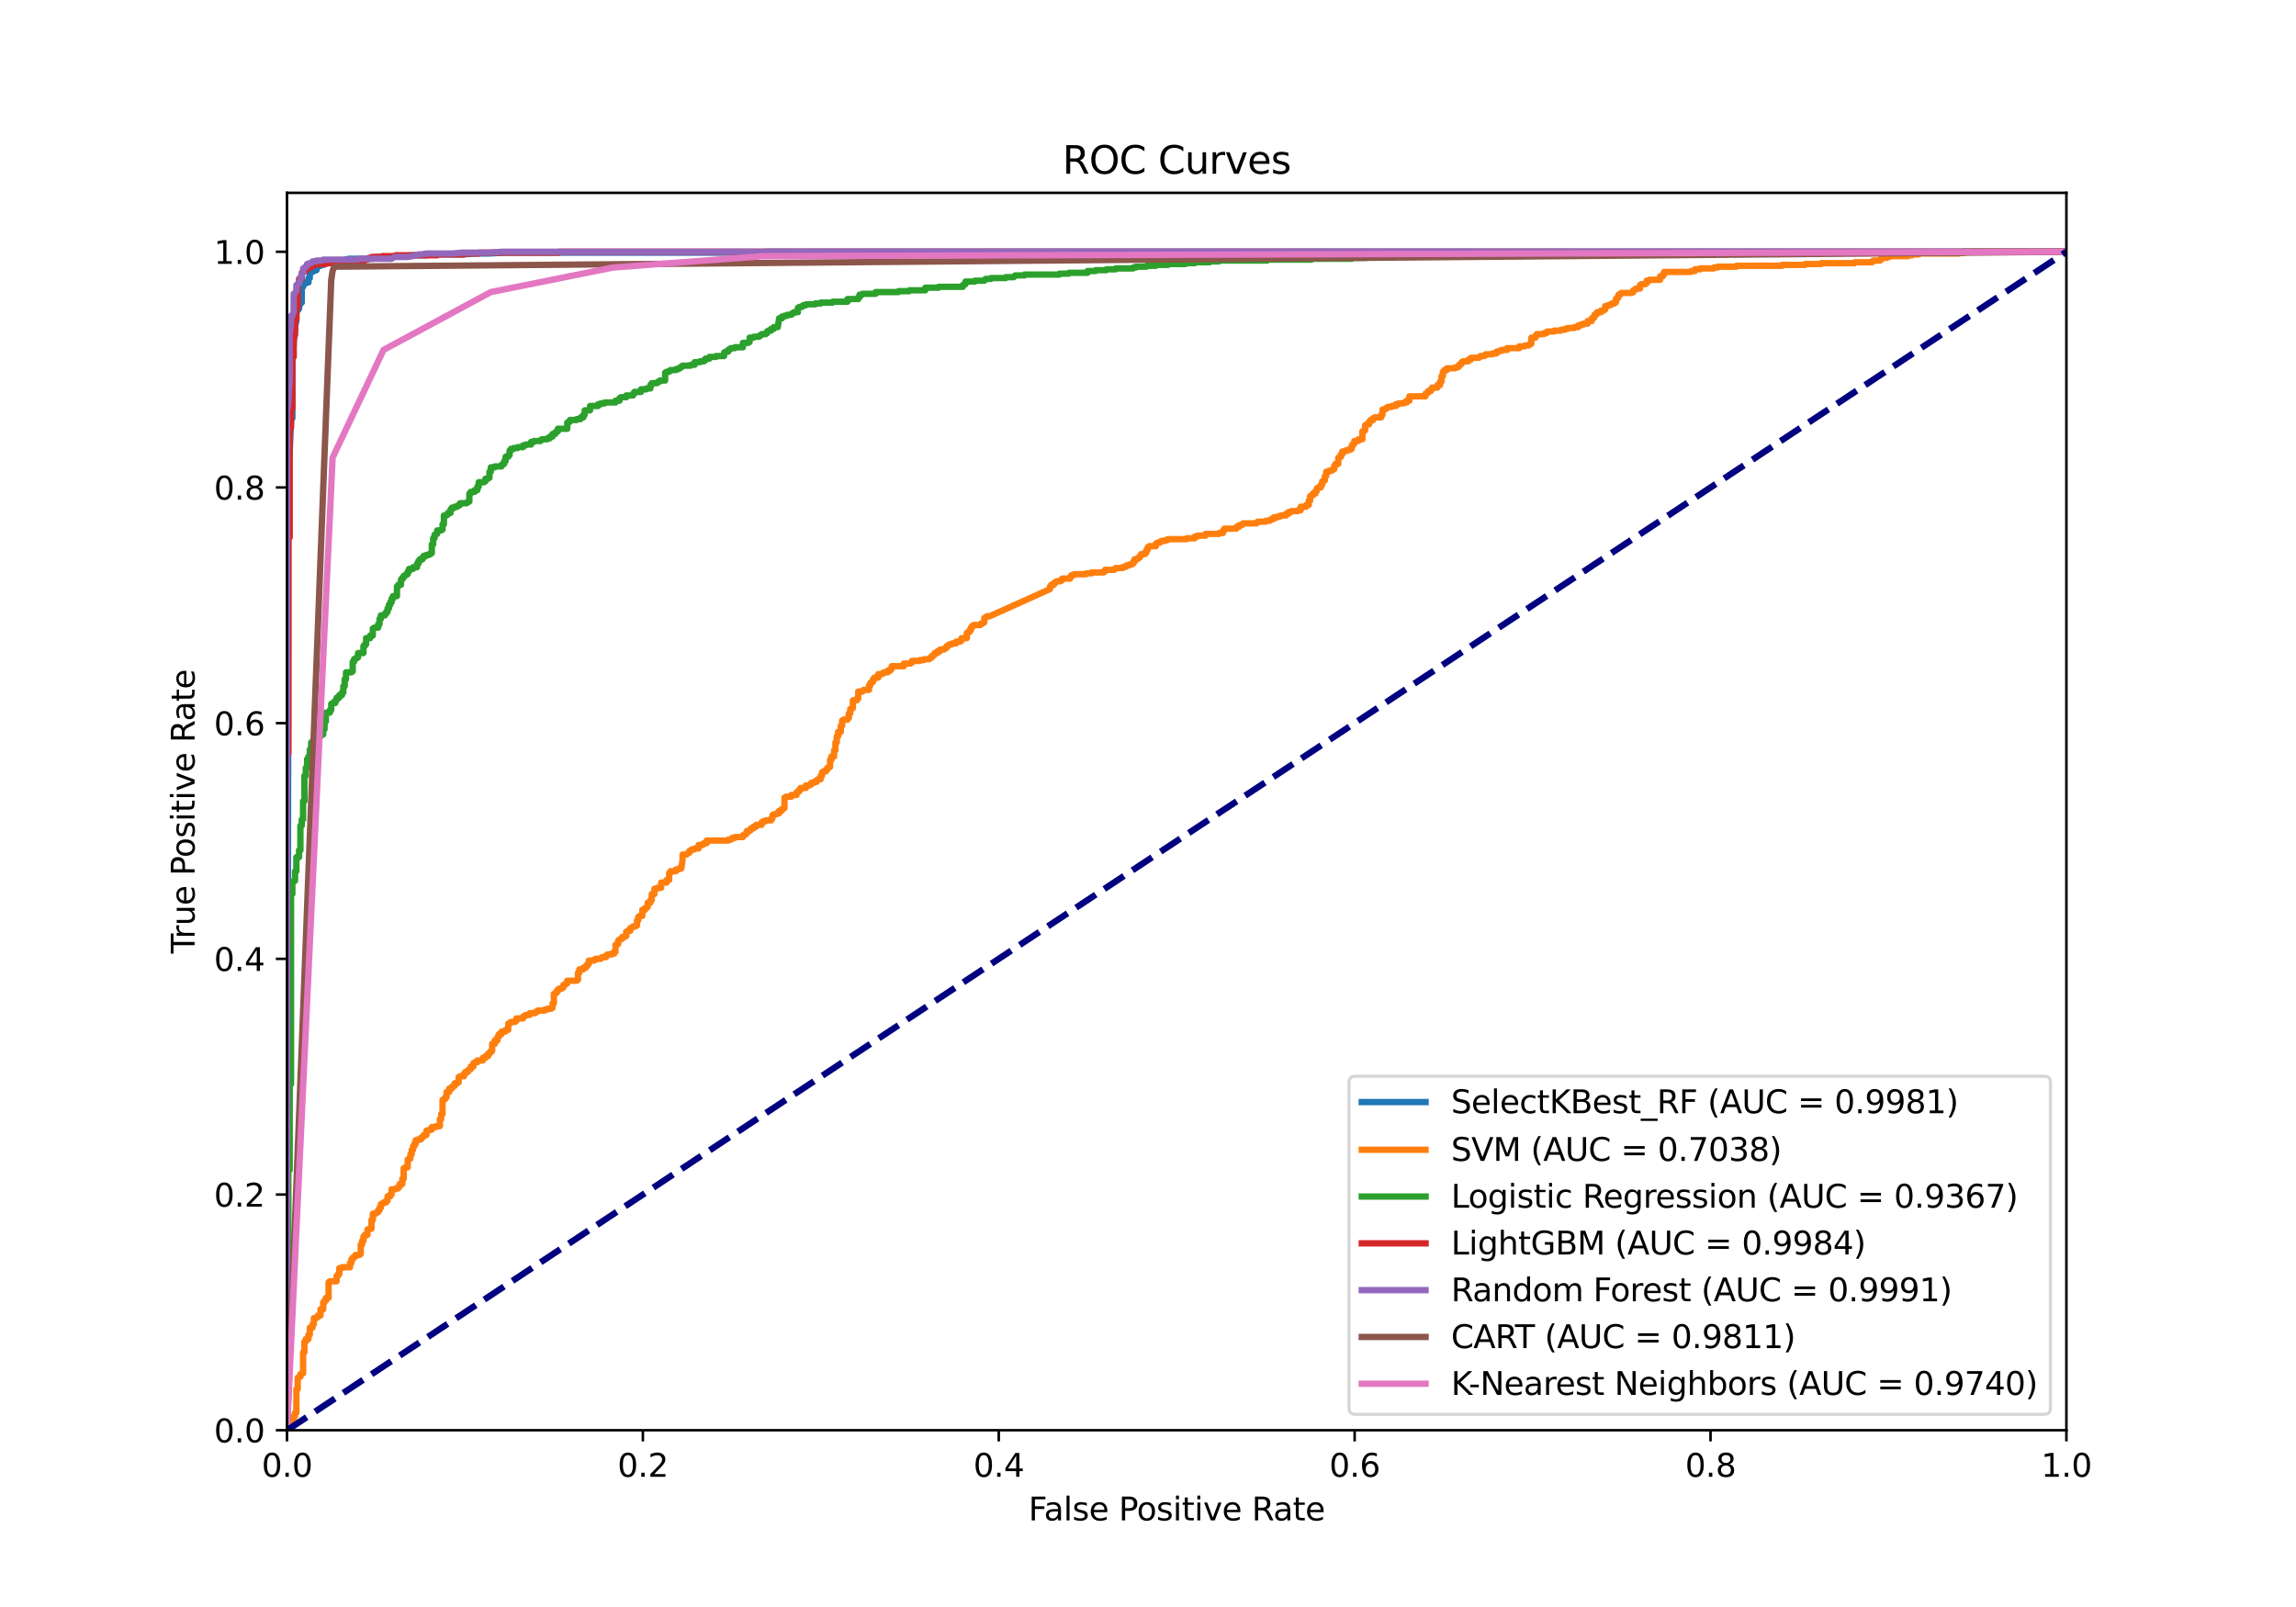 <?xml version="1.0" encoding="utf-8" standalone="no"?>
<!DOCTYPE svg PUBLIC "-//W3C//DTD SVG 1.1//EN"
  "http://www.w3.org/Graphics/SVG/1.1/DTD/svg11.dtd">
<svg xmlns:xlink="http://www.w3.org/1999/xlink" width="720pt" height="504pt" viewBox="0 0 720 504" xmlns="http://www.w3.org/2000/svg" version="1.1">
 <defs>
  <style type="text/css">*{stroke-linejoin: round; stroke-linecap: butt}</style>
 </defs>
 <g id="figure_1">
  <g id="patch_1">
   <path d="M 0 504 
L 720 504 
L 720 0 
L 0 0 
z
" style="fill: #ffffff"/>
  </g>
  <g id="axes_1">
   <g id="patch_2">
    <path d="M 90 448.56 
L 648 448.56 
L 648 60.48 
L 90 60.48 
z
" style="fill: #ffffff"/>
   </g>
   <g id="matplotlib.axis_1">
    <g id="xtick_1">
     <g id="line2d_1">
      <defs>
       <path id="m8bbb6218c2" d="M 0 0 
L 0 3.5 
" style="stroke: #000000; stroke-width: 0.8"/>
      </defs>
      <g>
       <use xlink:href="#m8bbb6218c2" x="90" y="448.56" style="stroke: #000000; stroke-width: 0.8"/>
      </g>
     </g>
     <g id="text_1">
      <!-- 0.0 -->
      <g transform="translate(82.048 463.158) scale(0.1 -0.1)">
       <defs>
        <path id="DejaVuSans-30" d="M 2034 4250 
Q 1547 4250 1301 3770 
Q 1056 3291 1056 2328 
Q 1056 1369 1301 889 
Q 1547 409 2034 409 
Q 2525 409 2770 889 
Q 3016 1369 3016 2328 
Q 3016 3291 2770 3770 
Q 2525 4250 2034 4250 
z
M 2034 4750 
Q 2819 4750 3233 4129 
Q 3647 3509 3647 2328 
Q 3647 1150 3233 529 
Q 2819 -91 2034 -91 
Q 1250 -91 836 529 
Q 422 1150 422 2328 
Q 422 3509 836 4129 
Q 1250 4750 2034 4750 
z
" transform="scale(0.016)"/>
        <path id="DejaVuSans-2e" d="M 684 794 
L 1344 794 
L 1344 0 
L 684 0 
L 684 794 
z
" transform="scale(0.016)"/>
       </defs>
       <use xlink:href="#DejaVuSans-30"/>
       <use xlink:href="#DejaVuSans-2e" x="63.623"/>
       <use xlink:href="#DejaVuSans-30" x="95.41"/>
      </g>
     </g>
    </g>
    <g id="xtick_2">
     <g id="line2d_2">
      <g>
       <use xlink:href="#m8bbb6218c2" x="201.6" y="448.56" style="stroke: #000000; stroke-width: 0.8"/>
      </g>
     </g>
     <g id="text_2">
      <!-- 0.2 -->
      <g transform="translate(193.648 463.158) scale(0.1 -0.1)">
       <defs>
        <path id="DejaVuSans-32" d="M 1228 531 
L 3431 531 
L 3431 0 
L 469 0 
L 469 531 
Q 828 903 1448 1529 
Q 2069 2156 2228 2338 
Q 2531 2678 2651 2914 
Q 2772 3150 2772 3378 
Q 2772 3750 2511 3984 
Q 2250 4219 1831 4219 
Q 1534 4219 1204 4116 
Q 875 4013 500 3803 
L 500 4441 
Q 881 4594 1212 4672 
Q 1544 4750 1819 4750 
Q 2544 4750 2975 4387 
Q 3406 4025 3406 3419 
Q 3406 3131 3298 2873 
Q 3191 2616 2906 2266 
Q 2828 2175 2409 1742 
Q 1991 1309 1228 531 
z
" transform="scale(0.016)"/>
       </defs>
       <use xlink:href="#DejaVuSans-30"/>
       <use xlink:href="#DejaVuSans-2e" x="63.623"/>
       <use xlink:href="#DejaVuSans-32" x="95.41"/>
      </g>
     </g>
    </g>
    <g id="xtick_3">
     <g id="line2d_3">
      <g>
       <use xlink:href="#m8bbb6218c2" x="313.2" y="448.56" style="stroke: #000000; stroke-width: 0.8"/>
      </g>
     </g>
     <g id="text_3">
      <!-- 0.4 -->
      <g transform="translate(305.248 463.158) scale(0.1 -0.1)">
       <defs>
        <path id="DejaVuSans-34" d="M 2419 4116 
L 825 1625 
L 2419 1625 
L 2419 4116 
z
M 2253 4666 
L 3047 4666 
L 3047 1625 
L 3713 1625 
L 3713 1100 
L 3047 1100 
L 3047 0 
L 2419 0 
L 2419 1100 
L 313 1100 
L 313 1709 
L 2253 4666 
z
" transform="scale(0.016)"/>
       </defs>
       <use xlink:href="#DejaVuSans-30"/>
       <use xlink:href="#DejaVuSans-2e" x="63.623"/>
       <use xlink:href="#DejaVuSans-34" x="95.41"/>
      </g>
     </g>
    </g>
    <g id="xtick_4">
     <g id="line2d_4">
      <g>
       <use xlink:href="#m8bbb6218c2" x="424.8" y="448.56" style="stroke: #000000; stroke-width: 0.8"/>
      </g>
     </g>
     <g id="text_4">
      <!-- 0.6 -->
      <g transform="translate(416.848 463.158) scale(0.1 -0.1)">
       <defs>
        <path id="DejaVuSans-36" d="M 2113 2584 
Q 1688 2584 1439 2293 
Q 1191 2003 1191 1497 
Q 1191 994 1439 701 
Q 1688 409 2113 409 
Q 2538 409 2786 701 
Q 3034 994 3034 1497 
Q 3034 2003 2786 2293 
Q 2538 2584 2113 2584 
z
M 3366 4563 
L 3366 3988 
Q 3128 4100 2886 4159 
Q 2644 4219 2406 4219 
Q 1781 4219 1451 3797 
Q 1122 3375 1075 2522 
Q 1259 2794 1537 2939 
Q 1816 3084 2150 3084 
Q 2853 3084 3261 2657 
Q 3669 2231 3669 1497 
Q 3669 778 3244 343 
Q 2819 -91 2113 -91 
Q 1303 -91 875 529 
Q 447 1150 447 2328 
Q 447 3434 972 4092 
Q 1497 4750 2381 4750 
Q 2619 4750 2861 4703 
Q 3103 4656 3366 4563 
z
" transform="scale(0.016)"/>
       </defs>
       <use xlink:href="#DejaVuSans-30"/>
       <use xlink:href="#DejaVuSans-2e" x="63.623"/>
       <use xlink:href="#DejaVuSans-36" x="95.41"/>
      </g>
     </g>
    </g>
    <g id="xtick_5">
     <g id="line2d_5">
      <g>
       <use xlink:href="#m8bbb6218c2" x="536.4" y="448.56" style="stroke: #000000; stroke-width: 0.8"/>
      </g>
     </g>
     <g id="text_5">
      <!-- 0.8 -->
      <g transform="translate(528.448 463.158) scale(0.1 -0.1)">
       <defs>
        <path id="DejaVuSans-38" d="M 2034 2216 
Q 1584 2216 1326 1975 
Q 1069 1734 1069 1313 
Q 1069 891 1326 650 
Q 1584 409 2034 409 
Q 2484 409 2743 651 
Q 3003 894 3003 1313 
Q 3003 1734 2745 1975 
Q 2488 2216 2034 2216 
z
M 1403 2484 
Q 997 2584 770 2862 
Q 544 3141 544 3541 
Q 544 4100 942 4425 
Q 1341 4750 2034 4750 
Q 2731 4750 3128 4425 
Q 3525 4100 3525 3541 
Q 3525 3141 3298 2862 
Q 3072 2584 2669 2484 
Q 3125 2378 3379 2068 
Q 3634 1759 3634 1313 
Q 3634 634 3220 271 
Q 2806 -91 2034 -91 
Q 1263 -91 848 271 
Q 434 634 434 1313 
Q 434 1759 690 2068 
Q 947 2378 1403 2484 
z
M 1172 3481 
Q 1172 3119 1398 2916 
Q 1625 2713 2034 2713 
Q 2441 2713 2670 2916 
Q 2900 3119 2900 3481 
Q 2900 3844 2670 4047 
Q 2441 4250 2034 4250 
Q 1625 4250 1398 4047 
Q 1172 3844 1172 3481 
z
" transform="scale(0.016)"/>
       </defs>
       <use xlink:href="#DejaVuSans-30"/>
       <use xlink:href="#DejaVuSans-2e" x="63.623"/>
       <use xlink:href="#DejaVuSans-38" x="95.41"/>
      </g>
     </g>
    </g>
    <g id="xtick_6">
     <g id="line2d_6">
      <g>
       <use xlink:href="#m8bbb6218c2" x="648" y="448.56" style="stroke: #000000; stroke-width: 0.8"/>
      </g>
     </g>
     <g id="text_6">
      <!-- 1.0 -->
      <g transform="translate(640.048 463.158) scale(0.1 -0.1)">
       <defs>
        <path id="DejaVuSans-31" d="M 794 531 
L 1825 531 
L 1825 4091 
L 703 3866 
L 703 4441 
L 1819 4666 
L 2450 4666 
L 2450 531 
L 3481 531 
L 3481 0 
L 794 0 
L 794 531 
z
" transform="scale(0.016)"/>
       </defs>
       <use xlink:href="#DejaVuSans-31"/>
       <use xlink:href="#DejaVuSans-2e" x="63.623"/>
       <use xlink:href="#DejaVuSans-30" x="95.41"/>
      </g>
     </g>
    </g>
    <g id="text_7">
     <!-- False Positive Rate -->
     <g transform="translate(322.534 476.837) scale(0.1 -0.1)">
      <defs>
       <path id="DejaVuSans-46" d="M 628 4666 
L 3309 4666 
L 3309 4134 
L 1259 4134 
L 1259 2759 
L 3109 2759 
L 3109 2228 
L 1259 2228 
L 1259 0 
L 628 0 
L 628 4666 
z
" transform="scale(0.016)"/>
       <path id="DejaVuSans-61" d="M 2194 1759 
Q 1497 1759 1228 1600 
Q 959 1441 959 1056 
Q 959 750 1161 570 
Q 1363 391 1709 391 
Q 2188 391 2477 730 
Q 2766 1069 2766 1631 
L 2766 1759 
L 2194 1759 
z
M 3341 1997 
L 3341 0 
L 2766 0 
L 2766 531 
Q 2569 213 2275 61 
Q 1981 -91 1556 -91 
Q 1019 -91 701 211 
Q 384 513 384 1019 
Q 384 1609 779 1909 
Q 1175 2209 1959 2209 
L 2766 2209 
L 2766 2266 
Q 2766 2663 2505 2880 
Q 2244 3097 1772 3097 
Q 1472 3097 1187 3025 
Q 903 2953 641 2809 
L 641 3341 
Q 956 3463 1253 3523 
Q 1550 3584 1831 3584 
Q 2591 3584 2966 3190 
Q 3341 2797 3341 1997 
z
" transform="scale(0.016)"/>
       <path id="DejaVuSans-6c" d="M 603 4863 
L 1178 4863 
L 1178 0 
L 603 0 
L 603 4863 
z
" transform="scale(0.016)"/>
       <path id="DejaVuSans-73" d="M 2834 3397 
L 2834 2853 
Q 2591 2978 2328 3040 
Q 2066 3103 1784 3103 
Q 1356 3103 1142 2972 
Q 928 2841 928 2578 
Q 928 2378 1081 2264 
Q 1234 2150 1697 2047 
L 1894 2003 
Q 2506 1872 2764 1633 
Q 3022 1394 3022 966 
Q 3022 478 2636 193 
Q 2250 -91 1575 -91 
Q 1294 -91 989 -36 
Q 684 19 347 128 
L 347 722 
Q 666 556 975 473 
Q 1284 391 1588 391 
Q 1994 391 2212 530 
Q 2431 669 2431 922 
Q 2431 1156 2273 1281 
Q 2116 1406 1581 1522 
L 1381 1569 
Q 847 1681 609 1914 
Q 372 2147 372 2553 
Q 372 3047 722 3315 
Q 1072 3584 1716 3584 
Q 2034 3584 2315 3537 
Q 2597 3491 2834 3397 
z
" transform="scale(0.016)"/>
       <path id="DejaVuSans-65" d="M 3597 1894 
L 3597 1613 
L 953 1613 
Q 991 1019 1311 708 
Q 1631 397 2203 397 
Q 2534 397 2845 478 
Q 3156 559 3463 722 
L 3463 178 
Q 3153 47 2828 -22 
Q 2503 -91 2169 -91 
Q 1331 -91 842 396 
Q 353 884 353 1716 
Q 353 2575 817 3079 
Q 1281 3584 2069 3584 
Q 2775 3584 3186 3129 
Q 3597 2675 3597 1894 
z
M 3022 2063 
Q 3016 2534 2758 2815 
Q 2500 3097 2075 3097 
Q 1594 3097 1305 2825 
Q 1016 2553 972 2059 
L 3022 2063 
z
" transform="scale(0.016)"/>
       <path id="DejaVuSans-20" transform="scale(0.016)"/>
       <path id="DejaVuSans-50" d="M 1259 4147 
L 1259 2394 
L 2053 2394 
Q 2494 2394 2734 2622 
Q 2975 2850 2975 3272 
Q 2975 3691 2734 3919 
Q 2494 4147 2053 4147 
L 1259 4147 
z
M 628 4666 
L 2053 4666 
Q 2838 4666 3239 4311 
Q 3641 3956 3641 3272 
Q 3641 2581 3239 2228 
Q 2838 1875 2053 1875 
L 1259 1875 
L 1259 0 
L 628 0 
L 628 4666 
z
" transform="scale(0.016)"/>
       <path id="DejaVuSans-6f" d="M 1959 3097 
Q 1497 3097 1228 2736 
Q 959 2375 959 1747 
Q 959 1119 1226 758 
Q 1494 397 1959 397 
Q 2419 397 2687 759 
Q 2956 1122 2956 1747 
Q 2956 2369 2687 2733 
Q 2419 3097 1959 3097 
z
M 1959 3584 
Q 2709 3584 3137 3096 
Q 3566 2609 3566 1747 
Q 3566 888 3137 398 
Q 2709 -91 1959 -91 
Q 1206 -91 779 398 
Q 353 888 353 1747 
Q 353 2609 779 3096 
Q 1206 3584 1959 3584 
z
" transform="scale(0.016)"/>
       <path id="DejaVuSans-69" d="M 603 3500 
L 1178 3500 
L 1178 0 
L 603 0 
L 603 3500 
z
M 603 4863 
L 1178 4863 
L 1178 4134 
L 603 4134 
L 603 4863 
z
" transform="scale(0.016)"/>
       <path id="DejaVuSans-74" d="M 1172 4494 
L 1172 3500 
L 2356 3500 
L 2356 3053 
L 1172 3053 
L 1172 1153 
Q 1172 725 1289 603 
Q 1406 481 1766 481 
L 2356 481 
L 2356 0 
L 1766 0 
Q 1100 0 847 248 
Q 594 497 594 1153 
L 594 3053 
L 172 3053 
L 172 3500 
L 594 3500 
L 594 4494 
L 1172 4494 
z
" transform="scale(0.016)"/>
       <path id="DejaVuSans-76" d="M 191 3500 
L 800 3500 
L 1894 563 
L 2988 3500 
L 3597 3500 
L 2284 0 
L 1503 0 
L 191 3500 
z
" transform="scale(0.016)"/>
       <path id="DejaVuSans-52" d="M 2841 2188 
Q 3044 2119 3236 1894 
Q 3428 1669 3622 1275 
L 4263 0 
L 3584 0 
L 2988 1197 
Q 2756 1666 2539 1819 
Q 2322 1972 1947 1972 
L 1259 1972 
L 1259 0 
L 628 0 
L 628 4666 
L 2053 4666 
Q 2853 4666 3247 4331 
Q 3641 3997 3641 3322 
Q 3641 2881 3436 2590 
Q 3231 2300 2841 2188 
z
M 1259 4147 
L 1259 2491 
L 2053 2491 
Q 2509 2491 2742 2702 
Q 2975 2913 2975 3322 
Q 2975 3731 2742 3939 
Q 2509 4147 2053 4147 
L 1259 4147 
z
" transform="scale(0.016)"/>
      </defs>
      <use xlink:href="#DejaVuSans-46"/>
      <use xlink:href="#DejaVuSans-61" x="48.395"/>
      <use xlink:href="#DejaVuSans-6c" x="109.674"/>
      <use xlink:href="#DejaVuSans-73" x="137.457"/>
      <use xlink:href="#DejaVuSans-65" x="189.557"/>
      <use xlink:href="#DejaVuSans-20" x="251.08"/>
      <use xlink:href="#DejaVuSans-50" x="282.867"/>
      <use xlink:href="#DejaVuSans-6f" x="339.545"/>
      <use xlink:href="#DejaVuSans-73" x="400.727"/>
      <use xlink:href="#DejaVuSans-69" x="452.826"/>
      <use xlink:href="#DejaVuSans-74" x="480.609"/>
      <use xlink:href="#DejaVuSans-69" x="519.818"/>
      <use xlink:href="#DejaVuSans-76" x="547.602"/>
      <use xlink:href="#DejaVuSans-65" x="606.781"/>
      <use xlink:href="#DejaVuSans-20" x="668.305"/>
      <use xlink:href="#DejaVuSans-52" x="700.092"/>
      <use xlink:href="#DejaVuSans-61" x="767.324"/>
      <use xlink:href="#DejaVuSans-74" x="828.604"/>
      <use xlink:href="#DejaVuSans-65" x="867.812"/>
     </g>
    </g>
   </g>
   <g id="matplotlib.axis_2">
    <g id="ytick_1">
     <g id="line2d_7">
      <defs>
       <path id="m7e1c8293d4" d="M 0 0 
L -3.5 0 
" style="stroke: #000000; stroke-width: 0.8"/>
      </defs>
      <g>
       <use xlink:href="#m7e1c8293d4" x="90" y="448.56" style="stroke: #000000; stroke-width: 0.8"/>
      </g>
     </g>
     <g id="text_8">
      <!-- 0.0 -->
      <g transform="translate(67.097 452.359) scale(0.1 -0.1)">
       <use xlink:href="#DejaVuSans-30"/>
       <use xlink:href="#DejaVuSans-2e" x="63.623"/>
       <use xlink:href="#DejaVuSans-30" x="95.41"/>
      </g>
     </g>
    </g>
    <g id="ytick_2">
     <g id="line2d_8">
      <g>
       <use xlink:href="#m7e1c8293d4" x="90" y="374.64" style="stroke: #000000; stroke-width: 0.8"/>
      </g>
     </g>
     <g id="text_9">
      <!-- 0.2 -->
      <g transform="translate(67.097 378.439) scale(0.1 -0.1)">
       <use xlink:href="#DejaVuSans-30"/>
       <use xlink:href="#DejaVuSans-2e" x="63.623"/>
       <use xlink:href="#DejaVuSans-32" x="95.41"/>
      </g>
     </g>
    </g>
    <g id="ytick_3">
     <g id="line2d_9">
      <g>
       <use xlink:href="#m7e1c8293d4" x="90" y="300.72" style="stroke: #000000; stroke-width: 0.8"/>
      </g>
     </g>
     <g id="text_10">
      <!-- 0.4 -->
      <g transform="translate(67.097 304.519) scale(0.1 -0.1)">
       <use xlink:href="#DejaVuSans-30"/>
       <use xlink:href="#DejaVuSans-2e" x="63.623"/>
       <use xlink:href="#DejaVuSans-34" x="95.41"/>
      </g>
     </g>
    </g>
    <g id="ytick_4">
     <g id="line2d_10">
      <g>
       <use xlink:href="#m7e1c8293d4" x="90" y="226.8" style="stroke: #000000; stroke-width: 0.8"/>
      </g>
     </g>
     <g id="text_11">
      <!-- 0.6 -->
      <g transform="translate(67.097 230.599) scale(0.1 -0.1)">
       <use xlink:href="#DejaVuSans-30"/>
       <use xlink:href="#DejaVuSans-2e" x="63.623"/>
       <use xlink:href="#DejaVuSans-36" x="95.41"/>
      </g>
     </g>
    </g>
    <g id="ytick_5">
     <g id="line2d_11">
      <g>
       <use xlink:href="#m7e1c8293d4" x="90" y="152.88" style="stroke: #000000; stroke-width: 0.8"/>
      </g>
     </g>
     <g id="text_12">
      <!-- 0.8 -->
      <g transform="translate(67.097 156.679) scale(0.1 -0.1)">
       <use xlink:href="#DejaVuSans-30"/>
       <use xlink:href="#DejaVuSans-2e" x="63.623"/>
       <use xlink:href="#DejaVuSans-38" x="95.41"/>
      </g>
     </g>
    </g>
    <g id="ytick_6">
     <g id="line2d_12">
      <g>
       <use xlink:href="#m7e1c8293d4" x="90" y="78.96" style="stroke: #000000; stroke-width: 0.8"/>
      </g>
     </g>
     <g id="text_13">
      <!-- 1.0 -->
      <g transform="translate(67.097 82.759) scale(0.1 -0.1)">
       <use xlink:href="#DejaVuSans-31"/>
       <use xlink:href="#DejaVuSans-2e" x="63.623"/>
       <use xlink:href="#DejaVuSans-30" x="95.41"/>
      </g>
     </g>
    </g>
    <g id="text_14">
     <!-- True Positive Rate -->
     <g transform="translate(61.017 299.05) rotate(-90) scale(0.1 -0.1)">
      <defs>
       <path id="DejaVuSans-54" d="M -19 4666 
L 3928 4666 
L 3928 4134 
L 2272 4134 
L 2272 0 
L 1638 0 
L 1638 4134 
L -19 4134 
L -19 4666 
z
" transform="scale(0.016)"/>
       <path id="DejaVuSans-72" d="M 2631 2963 
Q 2534 3019 2420 3045 
Q 2306 3072 2169 3072 
Q 1681 3072 1420 2755 
Q 1159 2438 1159 1844 
L 1159 0 
L 581 0 
L 581 3500 
L 1159 3500 
L 1159 2956 
Q 1341 3275 1631 3429 
Q 1922 3584 2338 3584 
Q 2397 3584 2469 3576 
Q 2541 3569 2628 3553 
L 2631 2963 
z
" transform="scale(0.016)"/>
       <path id="DejaVuSans-75" d="M 544 1381 
L 544 3500 
L 1119 3500 
L 1119 1403 
Q 1119 906 1312 657 
Q 1506 409 1894 409 
Q 2359 409 2629 706 
Q 2900 1003 2900 1516 
L 2900 3500 
L 3475 3500 
L 3475 0 
L 2900 0 
L 2900 538 
Q 2691 219 2414 64 
Q 2138 -91 1772 -91 
Q 1169 -91 856 284 
Q 544 659 544 1381 
z
M 1991 3584 
L 1991 3584 
z
" transform="scale(0.016)"/>
      </defs>
      <use xlink:href="#DejaVuSans-54"/>
      <use xlink:href="#DejaVuSans-72" x="46.334"/>
      <use xlink:href="#DejaVuSans-75" x="87.447"/>
      <use xlink:href="#DejaVuSans-65" x="150.826"/>
      <use xlink:href="#DejaVuSans-20" x="212.35"/>
      <use xlink:href="#DejaVuSans-50" x="244.137"/>
      <use xlink:href="#DejaVuSans-6f" x="300.814"/>
      <use xlink:href="#DejaVuSans-73" x="361.996"/>
      <use xlink:href="#DejaVuSans-69" x="414.096"/>
      <use xlink:href="#DejaVuSans-74" x="441.879"/>
      <use xlink:href="#DejaVuSans-69" x="481.088"/>
      <use xlink:href="#DejaVuSans-76" x="508.871"/>
      <use xlink:href="#DejaVuSans-65" x="568.051"/>
      <use xlink:href="#DejaVuSans-20" x="629.574"/>
      <use xlink:href="#DejaVuSans-52" x="661.361"/>
      <use xlink:href="#DejaVuSans-61" x="728.594"/>
      <use xlink:href="#DejaVuSans-74" x="789.873"/>
      <use xlink:href="#DejaVuSans-65" x="829.082"/>
     </g>
    </g>
   </g>
   <g id="line2d_13">
    <path d="M 90 448.56 
L 90.42 200.42 
L 90.42 199.87 
L 90.42 199.046 
L 90.42 198.221 
L 90.42 197.672 
L 90.42 163.322 
L 90.42 163.047 
L 90.42 162.498 
L 90.42 146.56 
L 90.42 146.01 
L 90.42 145.735 
L 90.841 141.888 
L 91.261 131.721 
L 91.261 131.446 
L 91.682 131.171 
L 91.682 130.072 
L 91.682 129.797 
L 91.682 123.752 
L 91.682 119.355 
L 91.682 119.08 
L 91.682 114.958 
L 91.682 110.561 
L 91.682 108.088 
L 92.102 108.088 
L 92.102 106.165 
L 92.102 105.066 
L 92.523 105.066 
L 92.523 102.318 
L 92.943 100.669 
L 92.943 100.394 
L 92.943 99.57 
L 92.943 98.47 
L 92.943 97.646 
L 93.364 97.371 
L 93.784 96.822 
L 93.784 96.272 
L 94.205 95.173 
L 94.625 94.898 
L 94.625 93.799 
L 94.625 92.975 
L 94.625 91.326 
L 94.625 91.051 
L 94.625 90.501 
L 95.046 89.952 
L 95.046 89.677 
L 95.046 89.127 
L 95.466 89.127 
L 95.887 88.853 
L 95.887 88.578 
L 96.728 88.578 
L 96.728 87.204 
L 97.148 87.204 
L 97.148 86.929 
L 97.148 86.379 
L 97.148 85.28 
L 97.989 85.28 
L 97.989 85.006 
L 98.41 85.006 
L 99.251 84.731 
L 99.251 84.181 
L 99.251 83.632 
L 99.671 83.632 
L 100.512 83.357 
L 100.933 83.082 
L 101.353 83.082 
L 101.774 82.532 
L 102.615 82.258 
L 102.615 81.983 
L 103.035 81.983 
L 103.035 81.708 
L 103.876 81.708 
L 104.717 81.708 
L 106.399 81.708 
L 107.661 81.708 
L 108.081 81.433 
L 108.502 81.433 
L 109.343 81.158 
L 111.445 81.158 
L 111.866 81.158 
L 113.548 81.158 
L 116.071 81.158 
L 116.912 81.158 
L 117.753 80.609 
L 118.173 80.609 
L 119.435 80.609 
L 121.117 80.609 
L 124.481 80.334 
L 125.742 80.334 
L 126.583 80.334 
L 128.686 80.334 
L 128.686 80.059 
L 129.106 80.059 
L 130.368 80.059 
L 130.788 80.059 
L 131.629 80.059 
L 132.05 80.059 
L 133.732 80.059 
L 134.993 79.784 
L 135.414 79.784 
L 137.937 79.784 
L 140.88 79.784 
L 141.721 79.784 
L 144.665 79.784 
L 145.085 79.784 
L 148.87 79.51 
L 149.29 79.51 
L 152.654 79.51 
L 153.075 79.51 
L 158.121 79.235 
L 166.11 79.235 
L 167.372 79.235 
L 168.213 79.235 
L 179.986 79.235 
L 180.407 79.235 
L 206.478 79.235 
L 238.436 79.235 
L 238.856 79.235 
L 240.118 78.96 
L 240.538 78.96 
L 331.365 78.96 
L 331.786 78.96 
L 648 78.96 
" clip-path="url(#p41eb98398b)" style="fill: none; stroke: #1f77b4; stroke-width: 2; stroke-linecap: square"/>
   </g>
   <g id="line2d_14">
    <path d="M 90 448.56 
L 91.261 448.56 
L 91.261 446.911 
L 91.682 446.911 
L 91.682 445.262 
L 92.102 445.262 
L 92.102 444.163 
L 92.523 444.163 
L 92.523 443.064 
L 92.943 443.064 
L 92.943 435.645 
L 93.364 435.645 
L 93.364 432.072 
L 93.784 432.072 
L 93.784 431.797 
L 94.205 431.797 
L 94.205 430.973 
L 94.625 430.973 
L 94.625 430.698 
L 95.046 430.698 
L 95.046 424.103 
L 95.466 424.103 
L 95.466 420.806 
L 95.887 420.806 
L 95.887 419.981 
L 96.728 419.981 
L 96.728 418.607 
L 97.148 418.607 
L 97.148 416.409 
L 97.989 416.409 
L 97.989 415.31 
L 98.41 415.31 
L 98.41 413.386 
L 99.251 413.386 
L 99.251 413.111 
L 99.671 413.111 
L 99.671 412.562 
L 100.512 412.562 
L 100.512 410.638 
L 101.353 410.638 
L 101.353 408.44 
L 101.774 408.44 
L 101.774 407.89 
L 102.194 407.89 
L 102.194 407.066 
L 103.035 407.066 
L 103.035 402.12 
L 103.456 402.12 
L 103.456 401.845 
L 105.558 401.845 
L 105.558 400.196 
L 105.979 400.196 
L 105.979 399.646 
L 106.399 399.646 
L 106.399 397.723 
L 107.24 397.723 
L 107.24 397.448 
L 109.763 397.448 
L 109.763 396.074 
L 110.184 396.074 
L 110.184 394.975 
L 110.604 394.975 
L 110.604 394.425 
L 111.025 394.425 
L 111.025 394.15 
L 111.445 394.15 
L 111.445 393.601 
L 112.707 393.601 
L 112.707 393.326 
L 113.127 393.326 
L 113.127 390.303 
L 113.548 390.303 
L 113.548 389.204 
L 113.968 389.204 
L 113.968 387.83 
L 114.389 387.83 
L 114.389 387.281 
L 115.23 387.281 
L 115.23 385.632 
L 115.65 385.632 
L 115.65 385.357 
L 116.491 385.357 
L 116.491 382.609 
L 116.912 382.609 
L 116.912 380.686 
L 117.753 380.686 
L 117.753 380.411 
L 118.173 380.411 
L 118.173 380.136 
L 118.594 380.136 
L 118.594 379.586 
L 119.014 379.586 
L 119.014 378.762 
L 119.435 378.762 
L 119.435 377.663 
L 119.855 377.663 
L 119.855 377.388 
L 120.276 377.388 
L 120.276 377.113 
L 121.117 377.113 
L 121.117 376.564 
L 121.537 376.564 
L 121.537 375.19 
L 122.378 375.19 
L 122.378 374.64 
L 122.799 374.64 
L 122.799 372.991 
L 124.06 372.991 
L 124.06 372.716 
L 124.901 372.716 
L 124.901 372.167 
L 125.322 372.167 
L 125.322 371.342 
L 126.163 371.342 
L 126.163 369.694 
L 126.583 369.694 
L 126.583 366.396 
L 127.004 366.396 
L 127.004 366.121 
L 127.845 366.121 
L 127.845 363.648 
L 128.265 363.648 
L 128.265 363.373 
L 128.686 363.373 
L 128.686 361.999 
L 129.106 361.999 
L 129.106 360.625 
L 129.527 360.625 
L 129.527 359.526 
L 129.947 359.526 
L 129.947 358.702 
L 130.368 358.702 
L 130.368 357.603 
L 131.209 357.603 
L 131.209 357.328 
L 132.05 357.328 
L 132.05 356.778 
L 132.47 356.778 
L 132.47 356.503 
L 132.891 356.503 
L 132.891 355.954 
L 133.732 355.954 
L 133.732 354.58 
L 134.573 354.58 
L 134.573 354.305 
L 135.414 354.305 
L 135.414 353.481 
L 136.675 353.481 
L 136.675 353.206 
L 137.937 353.206 
L 137.937 351.008 
L 138.357 351.008 
L 138.357 349.359 
L 138.778 349.359 
L 138.778 344.962 
L 139.198 344.962 
L 139.198 344.687 
L 139.619 344.687 
L 139.619 344.138 
L 140.039 344.138 
L 140.039 342.489 
L 140.88 342.489 
L 140.88 341.39 
L 141.721 341.39 
L 141.721 340.84 
L 142.142 340.84 
L 142.142 340.565 
L 142.562 340.565 
L 142.562 339.741 
L 143.403 339.741 
L 143.403 339.466 
L 143.824 339.466 
L 143.824 337.817 
L 144.244 337.817 
L 144.244 337.543 
L 145.506 337.543 
L 145.506 336.718 
L 145.926 336.718 
L 145.926 336.169 
L 146.767 336.169 
L 146.767 335.619 
L 147.188 335.619 
L 147.188 335.344 
L 147.608 335.344 
L 147.608 334.52 
L 148.449 334.52 
L 148.449 333.421 
L 148.87 333.421 
L 148.87 333.146 
L 149.711 333.146 
L 149.711 332.596 
L 151.393 332.596 
L 151.393 331.772 
L 152.234 331.772 
L 152.234 331.222 
L 153.075 331.222 
L 153.075 330.398 
L 153.495 330.398 
L 153.495 330.123 
L 153.916 330.123 
L 153.916 329.574 
L 154.336 329.574 
L 154.336 327.375 
L 155.177 327.375 
L 155.177 326.276 
L 156.018 326.276 
L 156.018 325.177 
L 156.439 325.177 
L 156.439 324.352 
L 157.28 324.352 
L 157.28 323.528 
L 158.541 323.528 
L 158.541 322.978 
L 159.382 322.978 
L 159.382 321.055 
L 159.803 321.055 
L 159.803 320.78 
L 160.223 320.78 
L 160.223 320.505 
L 161.485 320.505 
L 161.485 320.23 
L 161.905 320.23 
L 161.905 319.406 
L 164.008 319.406 
L 164.008 318.857 
L 164.428 318.857 
L 164.428 318.582 
L 164.849 318.582 
L 164.849 318.307 
L 166.11 318.307 
L 166.11 317.757 
L 167.792 317.757 
L 167.792 317.483 
L 168.213 317.483 
L 168.213 317.208 
L 168.633 317.208 
L 168.633 316.933 
L 170.735 316.933 
L 170.735 316.658 
L 171.576 316.658 
L 171.576 316.383 
L 172.838 316.383 
L 172.838 316.109 
L 173.258 316.109 
L 173.258 314.735 
L 173.679 314.735 
L 173.679 311.712 
L 174.099 311.712 
L 174.099 311.437 
L 174.52 311.437 
L 174.52 310.887 
L 174.94 310.887 
L 174.94 310.338 
L 175.361 310.338 
L 175.361 310.063 
L 176.202 310.063 
L 176.202 309.788 
L 176.622 309.788 
L 176.622 308.964 
L 177.043 308.964 
L 177.043 308.689 
L 177.463 308.689 
L 177.463 308.414 
L 177.884 308.414 
L 177.884 307.59 
L 180.827 307.59 
L 180.827 307.315 
L 181.248 307.315 
L 181.248 305.117 
L 181.668 305.117 
L 181.668 304.018 
L 182.93 304.018 
L 182.93 303.468 
L 183.771 303.468 
L 183.771 302.918 
L 184.191 302.918 
L 184.191 302.369 
L 184.612 302.369 
L 184.612 301.27 
L 186.294 301.27 
L 186.294 300.995 
L 186.714 300.995 
L 186.714 300.72 
L 188.396 300.72 
L 188.396 300.445 
L 188.817 300.445 
L 188.817 300.17 
L 190.078 300.17 
L 190.078 299.621 
L 190.499 299.621 
L 190.499 299.346 
L 191.76 299.346 
L 191.76 299.071 
L 192.601 299.071 
L 192.601 298.522 
L 193.022 298.522 
L 193.022 296.323 
L 193.442 296.323 
L 193.442 296.048 
L 193.863 296.048 
L 193.863 294.949 
L 194.283 294.949 
L 194.283 294.674 
L 194.704 294.674 
L 194.704 294.4 
L 195.124 294.4 
L 195.124 293.85 
L 195.965 293.85 
L 195.965 293.575 
L 196.386 293.575 
L 196.386 292.201 
L 196.806 292.201 
L 196.806 291.927 
L 197.647 291.927 
L 197.647 291.102 
L 198.068 291.102 
L 198.068 290.827 
L 198.488 290.827 
L 198.488 290.553 
L 199.329 290.553 
L 199.329 290.278 
L 199.75 290.278 
L 199.75 288.629 
L 200.17 288.629 
L 200.17 287.53 
L 200.591 287.53 
L 200.591 287.255 
L 201.432 287.255 
L 201.432 285.331 
L 202.273 285.331 
L 202.273 284.782 
L 202.693 284.782 
L 202.693 284.507 
L 203.114 284.507 
L 203.114 283.133 
L 203.955 283.133 
L 203.955 282.309 
L 204.375 282.309 
L 204.375 280.385 
L 205.216 280.385 
L 205.216 278.736 
L 206.057 278.736 
L 206.057 278.462 
L 207.319 278.462 
L 207.319 276.813 
L 209.001 276.813 
L 209.001 275.988 
L 209.842 275.988 
L 209.842 273.79 
L 210.262 273.79 
L 210.262 273.24 
L 211.944 273.24 
L 211.944 272.691 
L 212.785 272.691 
L 212.785 272.416 
L 213.626 272.416 
L 214.047 269.668 
L 214.047 268.019 
L 215.308 268.019 
L 215.729 267.47 
L 216.149 267.47 
L 216.149 266.92 
L 216.57 266.92 
L 216.57 266.645 
L 216.99 266.645 
L 216.99 266.371 
L 217.831 266.371 
L 217.831 266.096 
L 219.093 266.096 
L 219.093 264.997 
L 220.354 264.997 
L 220.354 264.722 
L 220.775 264.722 
L 220.775 264.447 
L 221.616 264.447 
L 221.616 263.623 
L 228.344 263.623 
L 228.344 263.348 
L 229.185 263.348 
L 229.185 263.073 
L 229.605 263.073 
L 229.605 262.798 
L 230.446 262.798 
L 230.446 262.523 
L 232.969 262.523 
L 232.969 261.974 
L 233.39 261.974 
L 233.39 261.699 
L 233.81 261.699 
L 233.81 261.424 
L 234.231 261.424 
L 234.231 260.6 
L 235.072 260.6 
L 235.072 260.325 
L 235.492 260.325 
L 235.492 259.775 
L 236.333 259.775 
L 236.333 259.226 
L 237.174 259.226 
L 237.174 258.676 
L 238.856 258.676 
L 238.856 257.852 
L 239.277 257.852 
L 239.277 257.577 
L 240.118 257.577 
L 240.118 257.302 
L 241.8 257.302 
L 241.8 256.753 
L 242.22 256.753 
L 242.22 255.654 
L 242.641 255.654 
L 242.641 255.379 
L 243.482 255.379 
L 243.482 255.104 
L 244.323 255.104 
L 244.323 254.28 
L 245.164 254.28 
L 245.164 253.73 
L 245.584 253.73 
L 245.584 253.455 
L 246.005 253.455 
L 246.005 250.158 
L 246.425 250.158 
L 246.425 249.883 
L 248.107 249.883 
L 248.107 249.333 
L 249.789 249.333 
L 249.789 248.509 
L 250.209 248.509 
L 250.209 248.234 
L 250.63 248.234 
L 250.63 247.684 
L 251.05 247.684 
L 251.05 247.135 
L 252.732 247.135 
L 252.732 246.31 
L 253.994 246.31 
L 253.994 246.036 
L 254.414 246.036 
L 254.414 245.486 
L 255.255 245.486 
L 255.255 245.211 
L 256.096 245.211 
L 256.096 244.662 
L 256.517 244.662 
L 256.517 244.387 
L 257.358 244.387 
L 257.358 243.288 
L 257.778 243.288 
L 257.778 242.189 
L 258.199 242.189 
L 258.199 241.914 
L 259.04 241.914 
L 259.04 241.364 
L 259.46 241.364 
L 259.46 240.815 
L 259.881 240.815 
L 259.881 240.54 
L 260.301 240.54 
L 260.301 238.341 
L 260.722 238.341 
L 260.722 237.242 
L 261.563 237.242 
L 261.563 235.319 
L 261.983 235.319 
L 261.983 232.846 
L 262.404 232.846 
L 262.404 230.922 
L 262.824 230.922 
L 262.824 229.548 
L 263.665 229.548 
L 263.665 227.624 
L 264.086 227.624 
L 264.086 225.976 
L 264.506 225.976 
L 264.506 225.701 
L 265.768 225.701 
L 265.768 225.151 
L 266.188 225.151 
L 266.188 223.777 
L 266.609 223.777 
L 266.609 222.403 
L 267.029 222.403 
L 267.029 222.128 
L 267.45 222.128 
L 267.45 219.655 
L 268.711 219.655 
L 268.711 219.106 
L 269.132 219.106 
L 269.132 216.907 
L 270.393 216.907 
L 270.393 216.633 
L 270.814 216.633 
L 270.814 216.358 
L 272.496 216.358 
L 272.496 214.984 
L 272.916 214.984 
L 272.916 214.159 
L 273.337 214.159 
L 273.337 213.885 
L 273.757 213.885 
L 273.757 213.06 
L 274.178 213.06 
L 274.178 212.511 
L 275.439 212.511 
L 275.439 211.411 
L 276.701 211.411 
L 276.701 211.137 
L 277.121 211.137 
L 277.121 210.862 
L 278.383 210.862 
L 278.383 210.312 
L 279.224 210.312 
L 279.224 209.763 
L 279.644 209.763 
L 279.644 208.938 
L 283.429 208.938 
L 283.429 208.114 
L 285.531 208.114 
L 285.531 207.839 
L 285.952 207.839 
L 285.952 207.29 
L 288.475 207.29 
L 288.475 207.015 
L 289.736 207.015 
L 289.736 206.74 
L 291.418 206.74 
L 291.418 206.465 
L 291.839 206.465 
L 291.839 206.19 
L 292.259 206.19 
L 292.259 205.641 
L 292.68 205.641 
L 292.68 205.366 
L 293.1 205.366 
L 293.1 204.816 
L 293.941 204.816 
L 293.941 204.267 
L 294.782 204.267 
L 294.782 203.717 
L 296.044 203.717 
L 296.044 203.442 
L 296.464 203.442 
L 296.464 203.168 
L 296.885 203.168 
L 296.885 202.618 
L 297.305 202.618 
L 297.305 202.343 
L 297.726 202.343 
L 297.726 202.068 
L 298.567 202.068 
L 298.567 201.794 
L 299.828 201.794 
L 299.828 201.244 
L 301.09 201.244 
L 301.09 200.969 
L 301.51 200.969 
L 301.51 200.145 
L 303.192 200.145 
L 303.192 198.496 
L 303.613 198.496 
L 303.613 198.221 
L 304.033 198.221 
L 304.033 197.672 
L 304.454 197.672 
L 304.454 196.847 
L 304.874 196.847 
L 304.874 196.298 
L 305.295 196.298 
L 305.295 196.023 
L 307.397 196.023 
L 307.397 195.748 
L 307.818 195.748 
L 307.818 195.473 
L 308.238 195.473 
L 308.238 195.199 
L 308.659 195.199 
L 308.659 193.825 
L 309.079 193.825 
L 309.079 193.55 
L 309.5 193.55 
L 309.5 193.275 
L 310.341 193.275 
L 329.263 184.756 
L 329.263 183.932 
L 329.683 183.932 
L 329.683 183.382 
L 330.524 183.382 
L 330.524 182.833 
L 330.945 182.833 
L 330.945 182.558 
L 331.365 182.558 
L 331.365 182.283 
L 332.627 182.283 
L 332.627 182.008 
L 333.047 182.008 
L 333.047 181.459 
L 335.57 181.459 
L 335.57 180.909 
L 335.991 180.909 
L 335.991 180.36 
L 336.832 180.36 
L 336.832 180.085 
L 340.616 180.085 
L 340.616 179.81 
L 342.298 179.81 
L 342.298 179.535 
L 346.083 179.535 
L 346.083 179.26 
L 346.503 179.26 
L 346.503 178.711 
L 349.447 178.711 
L 349.447 178.436 
L 349.867 178.436 
L 349.867 178.161 
L 351.97 178.161 
L 351.97 177.886 
L 352.811 177.886 
L 352.811 177.612 
L 353.231 177.612 
L 353.231 177.337 
L 354.072 177.337 
L 354.072 177.062 
L 354.913 177.062 
L 354.913 176.787 
L 355.334 176.787 
L 355.334 176.238 
L 355.754 176.238 
L 355.754 175.413 
L 356.595 175.413 
L 356.595 175.138 
L 357.016 175.138 
L 357.016 174.864 
L 357.436 174.864 
L 357.436 174.314 
L 357.857 174.314 
L 357.857 173.764 
L 359.118 173.764 
L 359.118 173.215 
L 359.539 173.215 
L 359.539 172.39 
L 359.959 172.39 
L 359.959 171.566 
L 360.38 171.566 
L 360.38 171.291 
L 362.482 171.291 
L 362.482 170.467 
L 362.903 170.467 
L 362.903 170.192 
L 363.744 170.192 
L 363.744 169.917 
L 364.164 169.917 
L 364.164 169.643 
L 365.426 169.643 
L 365.426 169.368 
L 366.267 169.368 
L 366.267 169.093 
L 372.154 169.093 
L 372.154 168.818 
L 374.677 168.818 
L 374.677 168.269 
L 375.518 168.269 
L 375.518 167.994 
L 378.041 167.994 
L 378.041 167.444 
L 382.246 167.444 
L 382.246 167.169 
L 383.507 167.169 
L 383.507 166.345 
L 383.928 166.345 
L 383.928 165.795 
L 387.712 165.795 
L 387.712 165.246 
L 388.553 165.246 
L 388.553 164.696 
L 389.394 164.696 
L 389.394 164.421 
L 389.815 164.421 
L 389.815 164.147 
L 394.02 164.147 
L 394.02 163.872 
L 394.44 163.872 
L 394.44 163.597 
L 396.963 163.597 
L 396.963 163.322 
L 398.225 163.322 
L 398.225 163.047 
L 398.645 163.047 
L 398.645 162.773 
L 399.486 162.773 
L 399.486 162.223 
L 400.748 162.223 
L 400.748 161.948 
L 401.589 161.948 
L 401.589 161.673 
L 403.271 161.673 
L 403.271 161.124 
L 404.112 161.124 
L 404.112 160.574 
L 404.953 160.574 
L 404.953 160.299 
L 407.055 160.299 
L 407.055 160.025 
L 407.896 160.025 
L 407.896 158.926 
L 409.578 158.926 
L 409.578 158.376 
L 410.419 158.376 
L 410.419 157.002 
L 410.839 157.002 
L 410.839 155.628 
L 411.26 155.628 
L 411.26 155.353 
L 411.68 155.353 
L 411.68 154.804 
L 412.521 154.804 
L 412.521 153.979 
L 412.942 153.979 
L 412.942 153.155 
L 413.362 153.155 
L 413.362 152.88 
L 414.203 152.88 
L 414.203 152.056 
L 414.624 152.056 
L 414.624 150.956 
L 415.044 150.956 
L 415.044 150.682 
L 415.465 150.682 
L 415.465 149.308 
L 415.885 149.308 
L 415.885 147.934 
L 416.726 147.934 
L 416.726 147.659 
L 417.567 147.659 
L 417.567 147.384 
L 417.988 147.384 
L 417.988 147.109 
L 418.408 147.109 
L 418.408 146.01 
L 418.829 146.01 
L 418.829 145.461 
L 419.67 145.461 
L 419.67 143.537 
L 420.09 143.537 
L 420.09 143.262 
L 420.511 143.262 
L 420.511 142.438 
L 420.931 142.438 
L 420.931 141.613 
L 421.772 141.613 
L 421.772 141.339 
L 422.613 141.339 
L 422.613 141.064 
L 423.454 141.064 
L 423.454 140.789 
L 423.875 140.789 
L 423.875 139.69 
L 424.295 139.69 
L 424.295 139.14 
L 424.716 139.14 
L 424.716 138.316 
L 425.977 138.316 
L 425.977 137.766 
L 427.239 137.766 
L 427.239 135.293 
L 427.659 135.293 
L 427.659 135.018 
L 428.08 135.018 
L 428.08 133.37 
L 428.5 133.37 
L 428.5 133.095 
L 429.341 133.095 
L 429.341 132.27 
L 429.762 132.27 
L 429.762 131.721 
L 430.603 131.721 
L 430.603 131.171 
L 431.023 131.171 
L 431.023 130.896 
L 433.126 130.896 
L 433.126 130.072 
L 433.546 130.072 
L 433.546 128.423 
L 434.387 128.423 
L 434.387 128.148 
L 434.808 128.148 
L 434.808 127.874 
L 435.228 127.874 
L 435.228 127.599 
L 436.49 127.599 
L 436.49 127.324 
L 437.751 127.324 
L 437.751 126.774 
L 438.592 126.774 
L 438.592 126.5 
L 440.274 126.5 
L 440.274 126.225 
L 441.115 126.225 
L 441.115 125.675 
L 441.956 125.675 
L 441.956 124.301 
L 447.002 124.301 
L 447.002 123.477 
L 447.423 123.477 
L 447.423 123.202 
L 447.843 123.202 
L 447.843 122.652 
L 448.684 122.652 
L 448.684 122.103 
L 449.105 122.103 
L 449.105 121.553 
L 450.787 121.553 
L 450.787 120.729 
L 451.628 120.729 
L 451.628 119.63 
L 452.048 119.63 
L 452.048 117.981 
L 452.469 117.981 
L 452.469 116.607 
L 452.889 116.607 
L 452.889 116.057 
L 453.73 116.057 
L 453.73 115.508 
L 456.253 115.508 
L 456.253 115.233 
L 457.094 115.233 
L 457.094 114.958 
L 457.515 114.958 
L 457.515 114.409 
L 457.935 114.409 
L 457.935 114.134 
L 458.356 114.134 
L 458.356 113.584 
L 458.776 113.584 
L 458.776 113.309 
L 460.458 113.309 
L 460.458 112.76 
L 461.299 112.76 
L 461.299 112.21 
L 463.822 112.21 
L 463.822 111.935 
L 464.243 111.935 
L 464.243 111.661 
L 465.504 111.661 
L 465.504 111.386 
L 465.925 111.386 
L 465.925 111.111 
L 468.027 111.111 
L 468.027 110.836 
L 469.289 110.836 
L 469.289 110.287 
L 470.13 110.287 
L 470.13 110.012 
L 470.971 110.012 
L 470.971 109.737 
L 472.653 109.737 
L 472.653 109.188 
L 476.437 109.188 
L 476.437 108.638 
L 478.119 108.638 
L 478.119 108.363 
L 479.381 108.363 
L 479.381 108.088 
L 479.801 108.088 
L 479.801 107.814 
L 480.222 107.814 
L 480.222 105.89 
L 481.483 105.89 
L 481.483 105.34 
L 481.904 105.34 
L 481.904 104.791 
L 484.006 104.791 
L 484.006 104.516 
L 484.847 104.516 
L 484.847 104.241 
L 485.268 104.241 
L 485.268 103.966 
L 487.37 103.966 
L 487.37 103.692 
L 489.472 103.692 
L 489.472 103.417 
L 490.734 103.417 
L 490.734 103.142 
L 491.575 103.142 
L 491.575 102.867 
L 493.677 102.867 
L 493.677 102.592 
L 494.939 102.592 
L 494.939 102.043 
L 495.78 102.043 
L 495.78 101.768 
L 496.621 101.768 
L 496.621 101.493 
L 497.882 101.493 
L 497.882 100.669 
L 499.144 100.669 
L 499.144 99.844 
L 499.564 99.844 
L 499.564 99.57 
L 499.985 99.57 
L 499.985 98.745 
L 500.405 98.745 
L 500.405 98.47 
L 500.826 98.47 
L 500.826 97.921 
L 502.087 97.921 
L 502.087 97.371 
L 502.928 97.371 
L 502.928 97.097 
L 503.349 97.097 
L 503.349 95.997 
L 504.19 95.997 
L 504.19 95.723 
L 505.031 95.723 
L 505.031 95.448 
L 505.451 95.448 
L 505.451 95.173 
L 506.292 95.173 
L 506.292 94.898 
L 506.713 94.898 
L 506.713 93.799 
L 507.133 93.799 
L 507.133 93.249 
L 507.554 93.249 
L 507.554 92.425 
L 507.974 92.425 
L 507.974 92.15 
L 508.395 92.15 
L 508.395 91.875 
L 511.759 91.875 
L 511.759 91.601 
L 512.179 91.601 
L 512.179 91.051 
L 512.6 91.051 
L 512.6 90.776 
L 513.02 90.776 
L 513.02 90.501 
L 514.282 90.501 
L 514.282 89.402 
L 514.702 89.402 
L 514.702 89.127 
L 515.964 89.127 
L 515.964 88.853 
L 516.384 88.853 
L 516.384 88.028 
L 517.225 88.028 
L 517.225 87.753 
L 520.589 87.753 
L 520.589 86.654 
L 521.43 86.654 
L 521.43 86.105 
L 521.851 86.105 
L 521.851 85.28 
L 530.261 85.28 
L 530.261 85.006 
L 531.522 85.006 
L 531.522 84.456 
L 533.204 84.456 
L 533.204 84.181 
L 537.409 84.181 
L 537.409 83.906 
L 538.671 83.906 
L 538.671 83.632 
L 544.558 83.632 
L 544.558 83.357 
L 558.855 83.357 
L 558.855 83.082 
L 566.003 83.082 
L 566.003 82.807 
L 571.049 82.807 
L 571.049 82.532 
L 581.561 82.532 
L 581.561 82.258 
L 587.028 82.258 
L 587.028 81.983 
L 587.448 81.983 
L 587.448 81.708 
L 589.551 81.708 
L 589.551 81.433 
L 589.971 81.433 
L 589.971 80.884 
L 591.653 80.884 
L 591.653 80.609 
L 592.494 80.609 
L 592.494 80.334 
L 598.381 80.334 
L 598.381 80.059 
L 599.643 80.059 
L 599.643 79.784 
L 601.745 79.784 
L 601.745 79.51 
L 614.36 79.51 
L 614.36 79.235 
L 616.463 79.235 
L 616.463 78.96 
L 648 78.96 
L 648 78.96 
" clip-path="url(#p41eb98398b)" style="fill: none; stroke: #ff7f0e; stroke-width: 2; stroke-linecap: square"/>
   </g>
   <g id="line2d_15">
    <path d="M 90 448.56 
L 90 397.173 
L 90.42 397.173 
L 90.42 366.946 
L 90.841 366.946 
L 90.841 340.016 
L 91.261 340.016 
L 91.261 280.385 
L 91.682 280.385 
L 91.682 276.538 
L 92.102 276.538 
L 92.102 276.263 
L 92.523 276.263 
L 92.523 273.24 
L 92.943 273.24 
L 92.943 268.844 
L 93.784 268.844 
L 93.784 266.645 
L 94.205 266.645 
L 94.205 258.951 
L 94.625 258.951 
L 94.625 257.028 
L 95.046 257.028 
L 95.046 251.257 
L 95.466 251.257 
L 95.466 243.288 
L 95.887 243.288 
L 95.887 240.815 
L 96.307 240.815 
L 96.307 238.067 
L 96.728 238.067 
L 96.728 237.242 
L 97.148 237.242 
L 97.148 235.044 
L 97.569 235.044 
L 97.569 232.846 
L 97.989 232.846 
L 97.989 232.571 
L 98.41 232.571 
L 98.41 231.746 
L 98.83 231.746 
L 98.83 231.197 
L 99.251 231.197 
L 99.251 230.922 
L 100.512 230.922 
L 100.512 230.372 
L 101.353 230.372 
L 101.353 228.724 
L 101.774 228.724 
L 101.774 226.25 
L 102.194 226.25 
L 102.194 223.502 
L 103.456 223.502 
L 103.456 222.678 
L 103.876 222.678 
L 103.876 220.754 
L 104.297 220.754 
L 104.297 220.48 
L 105.138 220.48 
L 105.138 219.655 
L 105.558 219.655 
L 105.558 218.831 
L 106.399 218.831 
L 106.399 218.007 
L 107.24 218.007 
L 107.24 217.182 
L 107.661 217.182 
L 107.661 215.259 
L 108.081 215.259 
L 108.081 213.06 
L 108.502 213.06 
L 108.502 210.862 
L 110.184 210.862 
L 110.184 210.587 
L 110.604 210.587 
L 110.604 207.564 
L 111.025 207.564 
L 111.025 206.74 
L 111.445 206.74 
L 111.445 206.465 
L 111.866 206.465 
L 111.866 206.19 
L 112.286 206.19 
L 112.286 204.816 
L 113.968 204.816 
L 113.968 202.618 
L 114.389 202.618 
L 114.389 202.068 
L 114.809 202.068 
L 114.809 200.145 
L 116.071 200.145 
L 116.071 199.32 
L 116.912 199.32 
L 116.912 197.122 
L 117.332 197.122 
L 117.332 196.847 
L 118.594 196.847 
L 118.594 195.748 
L 119.014 195.748 
L 119.014 194.099 
L 119.435 194.099 
L 119.435 193 
L 120.696 193 
L 120.696 192.451 
L 121.117 192.451 
L 121.117 191.901 
L 121.537 191.901 
L 121.537 190.802 
L 121.958 190.802 
L 121.958 189.703 
L 122.378 189.703 
L 122.378 188.878 
L 122.799 188.878 
L 122.799 187.779 
L 123.219 187.779 
L 123.219 186.955 
L 124.481 186.955 
L 124.481 183.932 
L 124.901 183.932 
L 124.901 183.382 
L 125.742 183.382 
L 125.742 181.734 
L 126.163 181.734 
L 126.163 181.184 
L 126.583 181.184 
L 126.583 180.634 
L 127.004 180.634 
L 127.004 180.36 
L 127.424 180.36 
L 127.424 180.085 
L 127.845 180.085 
L 127.845 179.26 
L 128.265 179.26 
L 128.265 178.436 
L 129.527 178.436 
L 129.527 177.886 
L 130.788 177.886 
L 130.788 176.787 
L 131.209 176.787 
L 131.209 175.963 
L 131.629 175.963 
L 131.629 175.413 
L 132.47 175.413 
L 132.47 174.864 
L 132.891 174.864 
L 132.891 174.314 
L 133.732 174.314 
L 133.732 174.039 
L 134.573 174.039 
L 134.573 173.764 
L 134.993 173.764 
L 134.993 173.49 
L 135.414 173.49 
L 135.414 170.742 
L 135.834 170.742 
L 135.834 168.818 
L 136.255 168.818 
L 136.255 167.719 
L 136.675 167.719 
L 136.675 167.444 
L 137.096 167.444 
L 137.096 166.345 
L 138.357 166.345 
L 138.357 166.07 
L 138.778 166.07 
L 138.778 164.421 
L 139.198 164.421 
L 139.198 161.673 
L 140.039 161.673 
L 140.039 161.399 
L 140.46 161.399 
L 140.46 160.849 
L 141.301 160.849 
L 141.301 159.75 
L 141.721 159.75 
L 141.721 159.2 
L 142.562 159.2 
L 142.562 158.926 
L 143.403 158.926 
L 143.403 158.651 
L 143.824 158.651 
L 143.824 158.376 
L 144.244 158.376 
L 144.244 157.826 
L 146.347 157.826 
L 146.347 157.552 
L 146.767 157.552 
L 146.767 157.277 
L 147.188 157.277 
L 147.188 154.804 
L 147.608 154.804 
L 147.608 154.254 
L 148.87 154.254 
L 148.87 153.704 
L 149.711 153.704 
L 149.711 152.605 
L 150.131 152.605 
L 150.131 151.231 
L 151.813 151.231 
L 151.813 150.956 
L 152.234 150.956 
L 152.234 150.132 
L 153.075 150.132 
L 153.075 149.857 
L 153.495 149.857 
L 153.495 147.934 
L 153.916 147.934 
L 153.916 146.56 
L 155.177 146.56 
L 155.177 146.285 
L 157.28 146.285 
L 157.28 145.735 
L 157.7 145.735 
L 157.7 145.461 
L 158.121 145.461 
L 158.121 144.636 
L 158.541 144.636 
L 158.541 143.262 
L 159.382 143.262 
L 159.382 142.713 
L 159.803 142.713 
L 159.803 141.339 
L 160.223 141.339 
L 160.223 140.789 
L 161.064 140.789 
L 161.064 140.514 
L 162.326 140.514 
L 162.326 140.239 
L 164.008 140.239 
L 164.008 139.69 
L 164.849 139.69 
L 164.849 139.415 
L 166.531 139.415 
L 166.531 138.591 
L 167.372 138.591 
L 167.372 138.316 
L 169.474 138.316 
L 169.474 138.041 
L 169.894 138.041 
L 169.894 137.766 
L 171.576 137.766 
L 171.576 137.491 
L 172.417 137.491 
L 172.417 136.942 
L 173.258 136.942 
L 173.258 136.117 
L 174.099 136.117 
L 174.099 135.568 
L 174.52 135.568 
L 174.52 135.293 
L 174.94 135.293 
L 174.94 134.469 
L 177.884 134.469 
L 177.884 132.545 
L 178.304 132.545 
L 178.304 132.27 
L 178.725 132.27 
L 178.725 131.721 
L 180.827 131.721 
L 180.827 131.446 
L 182.089 131.446 
L 182.089 130.896 
L 182.93 130.896 
L 182.93 130.072 
L 183.35 130.072 
L 183.35 128.698 
L 185.032 128.698 
L 185.032 127.324 
L 187.555 127.324 
L 187.555 126.774 
L 188.396 126.774 
L 188.396 126.5 
L 189.658 126.5 
L 189.658 126.225 
L 193.022 126.225 
L 193.022 125.675 
L 194.283 125.675 
L 194.283 124.851 
L 194.704 124.851 
L 194.704 124.576 
L 196.386 124.576 
L 196.386 124.026 
L 198.488 124.026 
L 198.488 123.477 
L 198.909 123.477 
L 198.909 122.927 
L 201.011 122.927 
L 201.011 122.103 
L 202.693 122.103 
L 202.693 121.828 
L 203.955 121.828 
L 203.955 120.729 
L 204.375 120.729 
L 204.375 120.179 
L 206.057 120.179 
L 206.057 119.905 
L 206.478 119.905 
L 206.478 119.63 
L 206.898 119.63 
L 206.898 119.355 
L 208.58 119.355 
L 208.58 116.882 
L 209.001 116.882 
L 209.001 116.607 
L 209.842 116.607 
L 209.842 116.332 
L 210.262 116.332 
L 210.262 116.057 
L 211.944 116.057 
L 211.944 115.783 
L 212.785 115.783 
L 212.785 115.508 
L 213.206 115.508 
L 213.206 115.233 
L 213.626 115.233 
L 213.626 114.958 
L 214.047 114.958 
L 214.047 114.683 
L 216.57 114.683 
L 216.57 114.409 
L 217.831 114.409 
L 217.831 113.584 
L 219.513 113.584 
L 219.513 113.309 
L 220.775 113.309 
L 220.775 113.035 
L 221.195 113.035 
L 221.195 112.485 
L 222.457 112.485 
L 222.457 111.935 
L 224.559 111.935 
L 224.559 111.661 
L 227.082 111.661 
L 227.082 110.561 
L 227.503 110.561 
L 227.503 110.287 
L 228.344 110.287 
L 228.344 109.737 
L 228.764 109.737 
L 228.764 109.462 
L 229.185 109.462 
L 229.185 109.188 
L 230.446 109.188 
L 230.446 108.913 
L 232.969 108.913 
L 232.969 107.539 
L 234.651 107.539 
L 234.651 107.264 
L 235.072 107.264 
L 235.072 105.89 
L 236.333 105.89 
L 236.333 105.615 
L 238.015 105.615 
L 238.015 105.34 
L 238.436 105.34 
L 238.436 105.066 
L 238.856 105.066 
L 238.856 104.791 
L 240.118 104.791 
L 240.118 104.516 
L 240.538 104.516 
L 240.538 103.966 
L 240.959 103.966 
L 240.959 103.692 
L 241.8 103.692 
L 241.8 103.142 
L 242.641 103.142 
L 242.641 102.592 
L 243.902 102.592 
L 244.323 99.844 
L 245.164 99.844 
L 245.164 99.295 
L 246.005 99.295 
L 246.005 99.02 
L 246.846 99.02 
L 246.846 98.745 
L 248.107 98.745 
L 248.107 98.47 
L 248.528 98.47 
L 248.528 98.196 
L 248.948 98.196 
L 248.948 97.921 
L 250.209 97.921 
L 250.209 96.547 
L 250.63 96.547 
L 250.63 96.272 
L 251.471 96.272 
L 251.471 95.997 
L 251.891 95.997 
L 251.891 95.723 
L 252.732 95.723 
L 252.732 95.448 
L 255.676 95.448 
L 255.676 95.173 
L 257.358 95.173 
L 257.358 94.898 
L 261.142 94.898 
L 261.142 94.623 
L 265.768 94.623 
L 265.768 93.799 
L 269.132 93.799 
L 269.132 93.249 
L 269.552 93.249 
L 269.552 92.425 
L 270.393 92.425 
L 270.393 92.15 
L 274.598 92.15 
L 274.598 91.601 
L 281.747 91.601 
L 281.747 91.326 
L 285.111 91.326 
L 285.111 91.051 
L 290.157 91.051 
L 290.157 90.227 
L 294.362 90.227 
L 294.362 89.952 
L 301.931 89.952 
L 301.931 89.402 
L 302.351 89.402 
L 302.351 89.127 
L 302.772 89.127 
L 302.772 88.303 
L 305.715 88.303 
L 305.715 88.028 
L 308.659 88.028 
L 308.659 87.753 
L 309.079 87.753 
L 309.079 87.479 
L 310.761 87.479 
L 310.761 87.204 
L 315.387 87.204 
L 315.387 86.929 
L 317.91 86.929 
L 318.33 86.379 
L 321.274 86.379 
L 321.274 86.105 
L 332.206 86.105 
L 332.206 85.83 
L 335.15 85.83 
L 335.15 85.555 
L 341.037 85.555 
L 341.037 85.006 
L 343.56 85.006 
L 343.56 84.731 
L 346.924 84.731 
L 346.924 84.456 
L 349.867 84.456 
L 349.867 84.181 
L 355.334 84.181 
L 355.334 83.906 
L 356.175 83.906 
L 356.175 83.632 
L 359.539 83.632 
L 359.539 83.357 
L 362.482 83.357 
L 362.482 83.082 
L 366.267 83.082 
L 366.267 82.807 
L 371.733 82.807 
L 371.733 82.532 
L 374.677 82.532 
L 374.677 82.258 
L 379.302 82.258 
L 379.302 81.983 
L 382.246 81.983 
L 382.246 81.708 
L 397.384 81.708 
L 397.384 81.433 
L 411.26 81.433 
L 411.26 81.158 
L 423.875 81.158 
L 423.875 80.884 
L 428.5 80.884 
L 428.5 80.609 
L 436.49 80.609 
L 436.49 80.334 
L 452.889 80.334 
L 452.889 80.059 
L 456.674 80.059 
L 456.674 79.51 
L 469.289 79.51 
L 469.289 79.235 
L 615.622 79.235 
L 615.622 78.96 
L 648 78.96 
L 648 78.96 
" clip-path="url(#p41eb98398b)" style="fill: none; stroke: #2ca02c; stroke-width: 2; stroke-linecap: square"/>
   </g>
   <g id="line2d_16">
    <path d="M 90 448.56 
L 90 236.418 
L 90.42 236.418 
L 90.42 168.543 
L 90.841 168.543 
L 90.841 134.194 
L 91.261 134.194 
L 91.261 128.148 
L 91.682 128.148 
L 91.682 111.935 
L 92.102 111.935 
L 92.102 107.264 
L 92.523 103.966 
L 92.523 100.119 
L 92.943 100.119 
L 92.943 96.272 
L 93.364 96.272 
L 93.364 89.127 
L 93.784 88.578 
L 93.784 87.479 
L 94.625 87.479 
L 94.625 85.555 
L 95.046 85.555 
L 95.046 85.006 
L 95.887 85.006 
L 95.887 84.181 
L 96.728 84.181 
L 96.728 83.906 
L 97.148 83.906 
L 97.148 83.632 
L 97.989 83.632 
L 97.989 83.357 
L 98.41 83.357 
L 98.41 83.082 
L 98.83 83.082 
L 98.83 82.807 
L 102.194 82.807 
L 102.194 82.532 
L 106.399 82.532 
L 106.399 82.258 
L 107.661 82.258 
L 107.661 81.983 
L 111.025 81.983 
L 111.025 81.708 
L 114.389 81.708 
L 114.389 81.433 
L 115.23 81.433 
L 115.23 81.158 
L 115.65 81.158 
L 115.65 80.884 
L 116.491 80.884 
L 116.491 80.609 
L 119.855 80.609 
L 119.855 80.334 
L 124.06 80.334 
L 124.06 80.059 
L 137.096 80.059 
L 137.096 79.784 
L 145.506 79.784 
L 145.506 79.51 
L 150.131 79.51 
L 150.131 79.235 
L 175.361 79.235 
L 175.361 78.96 
L 648 78.96 
L 648 78.96 
" clip-path="url(#p41eb98398b)" style="fill: none; stroke: #d62728; stroke-width: 2; stroke-linecap: square"/>
   </g>
   <g id="line2d_17">
    <path d="M 90 448.56 
L 90 200.42 
L 90 199.87 
L 90 198.771 
L 90 158.926 
L 90 158.376 
L 90 157.826 
L 90 138.591 
L 90 129.248 
L 90.42 126.5 
L 90.42 125.95 
L 90.841 118.531 
L 90.841 118.256 
L 90.841 113.859 
L 90.841 109.462 
L 90.841 108.913 
L 90.841 105.066 
L 90.841 104.791 
L 91.261 101.768 
L 91.261 100.669 
L 91.261 99.02 
L 91.682 99.02 
L 92.102 97.646 
L 92.102 96.272 
L 92.102 94.074 
L 92.102 93.799 
L 92.102 92.7 
L 92.102 92.15 
L 92.523 91.875 
L 92.943 91.326 
L 92.943 90.776 
L 92.943 89.952 
L 92.943 89.402 
L 93.784 88.853 
L 93.784 88.303 
L 94.205 87.753 
L 94.205 87.204 
L 94.205 86.929 
L 94.625 86.929 
L 94.625 85.83 
L 95.046 85.555 
L 95.046 85.006 
L 95.046 84.456 
L 95.046 84.181 
L 95.466 84.181 
L 95.466 83.906 
L 96.307 83.357 
L 96.307 82.807 
L 97.148 82.532 
L 97.569 82.532 
L 97.989 81.983 
L 98.83 81.983 
L 99.251 81.983 
L 99.251 81.708 
L 100.512 81.708 
L 100.933 81.708 
L 101.353 81.433 
L 102.194 81.433 
L 102.615 81.433 
L 104.297 81.433 
L 105.558 81.433 
L 106.82 81.433 
L 108.922 81.433 
L 109.763 81.433 
L 110.184 81.433 
L 111.866 81.433 
L 112.707 81.158 
L 115.23 81.158 
L 115.65 81.158 
L 116.491 81.158 
L 116.912 81.158 
L 117.753 81.158 
L 119.435 81.158 
L 120.276 81.158 
L 122.799 81.158 
L 123.64 80.609 
L 124.06 80.609 
L 127.424 80.609 
L 127.845 80.609 
L 129.106 80.334 
L 129.527 80.334 
L 131.209 79.784 
L 132.05 79.784 
L 133.732 79.51 
L 134.152 79.51 
L 134.993 79.51 
L 138.357 79.51 
L 139.198 79.51 
L 141.721 79.51 
L 145.085 79.235 
L 148.87 79.235 
L 153.495 79.235 
L 157.28 78.96 
L 165.269 78.96 
L 174.94 78.96 
L 196.386 78.96 
L 225.4 78.96 
L 273.757 78.96 
L 368.79 78.96 
L 648 78.96 
" clip-path="url(#p41eb98398b)" style="fill: none; stroke: #9467bd; stroke-width: 2; stroke-linecap: square"/>
   </g>
   <g id="line2d_18">
    <path d="M 90 448.56 
L 103.876 87.753 
L 104.297 85.006 
L 104.717 83.906 
L 105.138 83.632 
L 648 78.96 
" clip-path="url(#p41eb98398b)" style="fill: none; stroke: #8c564b; stroke-width: 2; stroke-linecap: square"/>
   </g>
   <g id="line2d_19">
    <path d="M 90 448.56 
L 104.297 143.537 
L 120.276 109.737 
L 153.916 91.601 
L 192.181 83.906 
L 239.277 80.334 
L 648 78.96 
" clip-path="url(#p41eb98398b)" style="fill: none; stroke: #e377c2; stroke-width: 2; stroke-linecap: square"/>
   </g>
   <g id="line2d_20">
    <path d="M 90 448.56 
L 648 78.96 
" clip-path="url(#p41eb98398b)" style="fill: none; stroke-dasharray: 7.4,3.2; stroke-dashoffset: 0; stroke: #000080; stroke-width: 2"/>
   </g>
   <g id="patch_3">
    <path d="M 90 448.56 
L 90 60.48 
" style="fill: none; stroke: #000000; stroke-width: 0.8; stroke-linejoin: miter; stroke-linecap: square"/>
   </g>
   <g id="patch_4">
    <path d="M 648 448.56 
L 648 60.48 
" style="fill: none; stroke: #000000; stroke-width: 0.8; stroke-linejoin: miter; stroke-linecap: square"/>
   </g>
   <g id="patch_5">
    <path d="M 90 448.56 
L 648 448.56 
" style="fill: none; stroke: #000000; stroke-width: 0.8; stroke-linejoin: miter; stroke-linecap: square"/>
   </g>
   <g id="patch_6">
    <path d="M 90 60.48 
L 648 60.48 
" style="fill: none; stroke: #000000; stroke-width: 0.8; stroke-linejoin: miter; stroke-linecap: square"/>
   </g>
   <g id="text_15">
    <!-- ROC Curves -->
    <g transform="translate(333.184 54.48) scale(0.12 -0.12)">
     <defs>
      <path id="DejaVuSans-4f" d="M 2522 4238 
Q 1834 4238 1429 3725 
Q 1025 3213 1025 2328 
Q 1025 1447 1429 934 
Q 1834 422 2522 422 
Q 3209 422 3611 934 
Q 4013 1447 4013 2328 
Q 4013 3213 3611 3725 
Q 3209 4238 2522 4238 
z
M 2522 4750 
Q 3503 4750 4090 4092 
Q 4678 3434 4678 2328 
Q 4678 1225 4090 567 
Q 3503 -91 2522 -91 
Q 1538 -91 948 565 
Q 359 1222 359 2328 
Q 359 3434 948 4092 
Q 1538 4750 2522 4750 
z
" transform="scale(0.016)"/>
      <path id="DejaVuSans-43" d="M 4122 4306 
L 4122 3641 
Q 3803 3938 3442 4084 
Q 3081 4231 2675 4231 
Q 1875 4231 1450 3742 
Q 1025 3253 1025 2328 
Q 1025 1406 1450 917 
Q 1875 428 2675 428 
Q 3081 428 3442 575 
Q 3803 722 4122 1019 
L 4122 359 
Q 3791 134 3420 21 
Q 3050 -91 2638 -91 
Q 1578 -91 968 557 
Q 359 1206 359 2328 
Q 359 3453 968 4101 
Q 1578 4750 2638 4750 
Q 3056 4750 3426 4639 
Q 3797 4528 4122 4306 
z
" transform="scale(0.016)"/>
     </defs>
     <use xlink:href="#DejaVuSans-52"/>
     <use xlink:href="#DejaVuSans-4f" x="69.482"/>
     <use xlink:href="#DejaVuSans-43" x="148.193"/>
     <use xlink:href="#DejaVuSans-20" x="218.018"/>
     <use xlink:href="#DejaVuSans-43" x="249.805"/>
     <use xlink:href="#DejaVuSans-75" x="319.629"/>
     <use xlink:href="#DejaVuSans-72" x="383.008"/>
     <use xlink:href="#DejaVuSans-76" x="424.121"/>
     <use xlink:href="#DejaVuSans-65" x="483.301"/>
     <use xlink:href="#DejaVuSans-73" x="544.824"/>
    </g>
   </g>
   <g id="legend_1">
    <g id="patch_7">
     <path d="M 425.039 443.56 
L 641 443.56 
Q 643 443.56 643 441.56 
L 643 339.535 
Q 643 337.535 641 337.535 
L 425.039 337.535 
Q 423.039 337.535 423.039 339.535 
L 423.039 441.56 
Q 423.039 443.56 425.039 443.56 
z
" style="fill: #ffffff; opacity: 0.8; stroke: #cccccc; stroke-linejoin: miter"/>
    </g>
    <g id="line2d_21">
     <path d="M 427.039 345.633 
L 437.039 345.633 
L 447.039 345.633 
" style="fill: none; stroke: #1f77b4; stroke-width: 2; stroke-linecap: square"/>
    </g>
    <g id="text_16">
     <!-- SelectKBest_RF (AUC = 0.9981) -->
     <g transform="translate(455.039 349.133) scale(0.1 -0.1)">
      <defs>
       <path id="DejaVuSans-53" d="M 3425 4513 
L 3425 3897 
Q 3066 4069 2747 4153 
Q 2428 4238 2131 4238 
Q 1616 4238 1336 4038 
Q 1056 3838 1056 3469 
Q 1056 3159 1242 3001 
Q 1428 2844 1947 2747 
L 2328 2669 
Q 3034 2534 3370 2195 
Q 3706 1856 3706 1288 
Q 3706 609 3251 259 
Q 2797 -91 1919 -91 
Q 1588 -91 1214 -16 
Q 841 59 441 206 
L 441 856 
Q 825 641 1194 531 
Q 1563 422 1919 422 
Q 2459 422 2753 634 
Q 3047 847 3047 1241 
Q 3047 1584 2836 1778 
Q 2625 1972 2144 2069 
L 1759 2144 
Q 1053 2284 737 2584 
Q 422 2884 422 3419 
Q 422 4038 858 4394 
Q 1294 4750 2059 4750 
Q 2388 4750 2728 4690 
Q 3069 4631 3425 4513 
z
" transform="scale(0.016)"/>
       <path id="DejaVuSans-63" d="M 3122 3366 
L 3122 2828 
Q 2878 2963 2633 3030 
Q 2388 3097 2138 3097 
Q 1578 3097 1268 2742 
Q 959 2388 959 1747 
Q 959 1106 1268 751 
Q 1578 397 2138 397 
Q 2388 397 2633 464 
Q 2878 531 3122 666 
L 3122 134 
Q 2881 22 2623 -34 
Q 2366 -91 2075 -91 
Q 1284 -91 818 406 
Q 353 903 353 1747 
Q 353 2603 823 3093 
Q 1294 3584 2113 3584 
Q 2378 3584 2631 3529 
Q 2884 3475 3122 3366 
z
" transform="scale(0.016)"/>
       <path id="DejaVuSans-4b" d="M 628 4666 
L 1259 4666 
L 1259 2694 
L 3353 4666 
L 4166 4666 
L 1850 2491 
L 4331 0 
L 3500 0 
L 1259 2247 
L 1259 0 
L 628 0 
L 628 4666 
z
" transform="scale(0.016)"/>
       <path id="DejaVuSans-42" d="M 1259 2228 
L 1259 519 
L 2272 519 
Q 2781 519 3026 730 
Q 3272 941 3272 1375 
Q 3272 1813 3026 2020 
Q 2781 2228 2272 2228 
L 1259 2228 
z
M 1259 4147 
L 1259 2741 
L 2194 2741 
Q 2656 2741 2882 2914 
Q 3109 3088 3109 3444 
Q 3109 3797 2882 3972 
Q 2656 4147 2194 4147 
L 1259 4147 
z
M 628 4666 
L 2241 4666 
Q 2963 4666 3353 4366 
Q 3744 4066 3744 3513 
Q 3744 3084 3544 2831 
Q 3344 2578 2956 2516 
Q 3422 2416 3680 2098 
Q 3938 1781 3938 1306 
Q 3938 681 3513 340 
Q 3088 0 2303 0 
L 628 0 
L 628 4666 
z
" transform="scale(0.016)"/>
       <path id="DejaVuSans-5f" d="M 3263 -1063 
L 3263 -1509 
L -63 -1509 
L -63 -1063 
L 3263 -1063 
z
" transform="scale(0.016)"/>
       <path id="DejaVuSans-28" d="M 1984 4856 
Q 1566 4138 1362 3434 
Q 1159 2731 1159 2009 
Q 1159 1288 1364 580 
Q 1569 -128 1984 -844 
L 1484 -844 
Q 1016 -109 783 600 
Q 550 1309 550 2009 
Q 550 2706 781 3412 
Q 1013 4119 1484 4856 
L 1984 4856 
z
" transform="scale(0.016)"/>
       <path id="DejaVuSans-41" d="M 2188 4044 
L 1331 1722 
L 3047 1722 
L 2188 4044 
z
M 1831 4666 
L 2547 4666 
L 4325 0 
L 3669 0 
L 3244 1197 
L 1141 1197 
L 716 0 
L 50 0 
L 1831 4666 
z
" transform="scale(0.016)"/>
       <path id="DejaVuSans-55" d="M 556 4666 
L 1191 4666 
L 1191 1831 
Q 1191 1081 1462 751 
Q 1734 422 2344 422 
Q 2950 422 3222 751 
Q 3494 1081 3494 1831 
L 3494 4666 
L 4128 4666 
L 4128 1753 
Q 4128 841 3676 375 
Q 3225 -91 2344 -91 
Q 1459 -91 1007 375 
Q 556 841 556 1753 
L 556 4666 
z
" transform="scale(0.016)"/>
       <path id="DejaVuSans-3d" d="M 678 2906 
L 4684 2906 
L 4684 2381 
L 678 2381 
L 678 2906 
z
M 678 1631 
L 4684 1631 
L 4684 1100 
L 678 1100 
L 678 1631 
z
" transform="scale(0.016)"/>
       <path id="DejaVuSans-39" d="M 703 97 
L 703 672 
Q 941 559 1184 500 
Q 1428 441 1663 441 
Q 2288 441 2617 861 
Q 2947 1281 2994 2138 
Q 2813 1869 2534 1725 
Q 2256 1581 1919 1581 
Q 1219 1581 811 2004 
Q 403 2428 403 3163 
Q 403 3881 828 4315 
Q 1253 4750 1959 4750 
Q 2769 4750 3195 4129 
Q 3622 3509 3622 2328 
Q 3622 1225 3098 567 
Q 2575 -91 1691 -91 
Q 1453 -91 1209 -44 
Q 966 3 703 97 
z
M 1959 2075 
Q 2384 2075 2632 2365 
Q 2881 2656 2881 3163 
Q 2881 3666 2632 3958 
Q 2384 4250 1959 4250 
Q 1534 4250 1286 3958 
Q 1038 3666 1038 3163 
Q 1038 2656 1286 2365 
Q 1534 2075 1959 2075 
z
" transform="scale(0.016)"/>
       <path id="DejaVuSans-29" d="M 513 4856 
L 1013 4856 
Q 1481 4119 1714 3412 
Q 1947 2706 1947 2009 
Q 1947 1309 1714 600 
Q 1481 -109 1013 -844 
L 513 -844 
Q 928 -128 1133 580 
Q 1338 1288 1338 2009 
Q 1338 2731 1133 3434 
Q 928 4138 513 4856 
z
" transform="scale(0.016)"/>
      </defs>
      <use xlink:href="#DejaVuSans-53"/>
      <use xlink:href="#DejaVuSans-65" x="63.477"/>
      <use xlink:href="#DejaVuSans-6c" x="125"/>
      <use xlink:href="#DejaVuSans-65" x="152.783"/>
      <use xlink:href="#DejaVuSans-63" x="214.307"/>
      <use xlink:href="#DejaVuSans-74" x="269.287"/>
      <use xlink:href="#DejaVuSans-4b" x="308.496"/>
      <use xlink:href="#DejaVuSans-42" x="374.072"/>
      <use xlink:href="#DejaVuSans-65" x="442.676"/>
      <use xlink:href="#DejaVuSans-73" x="504.199"/>
      <use xlink:href="#DejaVuSans-74" x="556.299"/>
      <use xlink:href="#DejaVuSans-5f" x="595.508"/>
      <use xlink:href="#DejaVuSans-52" x="645.508"/>
      <use xlink:href="#DejaVuSans-46" x="714.99"/>
      <use xlink:href="#DejaVuSans-20" x="772.51"/>
      <use xlink:href="#DejaVuSans-28" x="804.297"/>
      <use xlink:href="#DejaVuSans-41" x="843.311"/>
      <use xlink:href="#DejaVuSans-55" x="911.719"/>
      <use xlink:href="#DejaVuSans-43" x="984.912"/>
      <use xlink:href="#DejaVuSans-20" x="1054.736"/>
      <use xlink:href="#DejaVuSans-3d" x="1086.523"/>
      <use xlink:href="#DejaVuSans-20" x="1170.312"/>
      <use xlink:href="#DejaVuSans-30" x="1202.1"/>
      <use xlink:href="#DejaVuSans-2e" x="1265.723"/>
      <use xlink:href="#DejaVuSans-39" x="1297.51"/>
      <use xlink:href="#DejaVuSans-39" x="1361.133"/>
      <use xlink:href="#DejaVuSans-38" x="1424.756"/>
      <use xlink:href="#DejaVuSans-31" x="1488.379"/>
      <use xlink:href="#DejaVuSans-29" x="1552.002"/>
     </g>
    </g>
    <g id="line2d_22">
     <path d="M 427.039 360.59 
L 437.039 360.59 
L 447.039 360.59 
" style="fill: none; stroke: #ff7f0e; stroke-width: 2; stroke-linecap: square"/>
    </g>
    <g id="text_17">
     <!-- SVM (AUC = 0.7038) -->
     <g transform="translate(455.039 364.09) scale(0.1 -0.1)">
      <defs>
       <path id="DejaVuSans-56" d="M 1831 0 
L 50 4666 
L 709 4666 
L 2188 738 
L 3669 4666 
L 4325 4666 
L 2547 0 
L 1831 0 
z
" transform="scale(0.016)"/>
       <path id="DejaVuSans-4d" d="M 628 4666 
L 1569 4666 
L 2759 1491 
L 3956 4666 
L 4897 4666 
L 4897 0 
L 4281 0 
L 4281 4097 
L 3078 897 
L 2444 897 
L 1241 4097 
L 1241 0 
L 628 0 
L 628 4666 
z
" transform="scale(0.016)"/>
       <path id="DejaVuSans-37" d="M 525 4666 
L 3525 4666 
L 3525 4397 
L 1831 0 
L 1172 0 
L 2766 4134 
L 525 4134 
L 525 4666 
z
" transform="scale(0.016)"/>
       <path id="DejaVuSans-33" d="M 2597 2516 
Q 3050 2419 3304 2112 
Q 3559 1806 3559 1356 
Q 3559 666 3084 287 
Q 2609 -91 1734 -91 
Q 1441 -91 1130 -33 
Q 819 25 488 141 
L 488 750 
Q 750 597 1062 519 
Q 1375 441 1716 441 
Q 2309 441 2620 675 
Q 2931 909 2931 1356 
Q 2931 1769 2642 2001 
Q 2353 2234 1838 2234 
L 1294 2234 
L 1294 2753 
L 1863 2753 
Q 2328 2753 2575 2939 
Q 2822 3125 2822 3475 
Q 2822 3834 2567 4026 
Q 2313 4219 1838 4219 
Q 1578 4219 1281 4162 
Q 984 4106 628 3988 
L 628 4550 
Q 988 4650 1302 4700 
Q 1616 4750 1894 4750 
Q 2613 4750 3031 4423 
Q 3450 4097 3450 3541 
Q 3450 3153 3228 2886 
Q 3006 2619 2597 2516 
z
" transform="scale(0.016)"/>
      </defs>
      <use xlink:href="#DejaVuSans-53"/>
      <use xlink:href="#DejaVuSans-56" x="63.477"/>
      <use xlink:href="#DejaVuSans-4d" x="131.885"/>
      <use xlink:href="#DejaVuSans-20" x="218.164"/>
      <use xlink:href="#DejaVuSans-28" x="249.951"/>
      <use xlink:href="#DejaVuSans-41" x="288.965"/>
      <use xlink:href="#DejaVuSans-55" x="357.373"/>
      <use xlink:href="#DejaVuSans-43" x="430.566"/>
      <use xlink:href="#DejaVuSans-20" x="500.391"/>
      <use xlink:href="#DejaVuSans-3d" x="532.178"/>
      <use xlink:href="#DejaVuSans-20" x="615.967"/>
      <use xlink:href="#DejaVuSans-30" x="647.754"/>
      <use xlink:href="#DejaVuSans-2e" x="711.377"/>
      <use xlink:href="#DejaVuSans-37" x="743.164"/>
      <use xlink:href="#DejaVuSans-30" x="806.787"/>
      <use xlink:href="#DejaVuSans-33" x="870.41"/>
      <use xlink:href="#DejaVuSans-38" x="934.033"/>
      <use xlink:href="#DejaVuSans-29" x="997.656"/>
     </g>
    </g>
    <g id="line2d_23">
     <path d="M 427.039 375.268 
L 437.039 375.268 
L 447.039 375.268 
" style="fill: none; stroke: #2ca02c; stroke-width: 2; stroke-linecap: square"/>
    </g>
    <g id="text_18">
     <!-- Logistic Regression (AUC = 0.9367) -->
     <g transform="translate(455.039 378.768) scale(0.1 -0.1)">
      <defs>
       <path id="DejaVuSans-4c" d="M 628 4666 
L 1259 4666 
L 1259 531 
L 3531 531 
L 3531 0 
L 628 0 
L 628 4666 
z
" transform="scale(0.016)"/>
       <path id="DejaVuSans-67" d="M 2906 1791 
Q 2906 2416 2648 2759 
Q 2391 3103 1925 3103 
Q 1463 3103 1205 2759 
Q 947 2416 947 1791 
Q 947 1169 1205 825 
Q 1463 481 1925 481 
Q 2391 481 2648 825 
Q 2906 1169 2906 1791 
z
M 3481 434 
Q 3481 -459 3084 -895 
Q 2688 -1331 1869 -1331 
Q 1566 -1331 1297 -1286 
Q 1028 -1241 775 -1147 
L 775 -588 
Q 1028 -725 1275 -790 
Q 1522 -856 1778 -856 
Q 2344 -856 2625 -561 
Q 2906 -266 2906 331 
L 2906 616 
Q 2728 306 2450 153 
Q 2172 0 1784 0 
Q 1141 0 747 490 
Q 353 981 353 1791 
Q 353 2603 747 3093 
Q 1141 3584 1784 3584 
Q 2172 3584 2450 3431 
Q 2728 3278 2906 2969 
L 2906 3500 
L 3481 3500 
L 3481 434 
z
" transform="scale(0.016)"/>
       <path id="DejaVuSans-6e" d="M 3513 2113 
L 3513 0 
L 2938 0 
L 2938 2094 
Q 2938 2591 2744 2837 
Q 2550 3084 2163 3084 
Q 1697 3084 1428 2787 
Q 1159 2491 1159 1978 
L 1159 0 
L 581 0 
L 581 3500 
L 1159 3500 
L 1159 2956 
Q 1366 3272 1645 3428 
Q 1925 3584 2291 3584 
Q 2894 3584 3203 3211 
Q 3513 2838 3513 2113 
z
" transform="scale(0.016)"/>
      </defs>
      <use xlink:href="#DejaVuSans-4c"/>
      <use xlink:href="#DejaVuSans-6f" x="53.963"/>
      <use xlink:href="#DejaVuSans-67" x="115.145"/>
      <use xlink:href="#DejaVuSans-69" x="178.621"/>
      <use xlink:href="#DejaVuSans-73" x="206.404"/>
      <use xlink:href="#DejaVuSans-74" x="258.504"/>
      <use xlink:href="#DejaVuSans-69" x="297.713"/>
      <use xlink:href="#DejaVuSans-63" x="325.496"/>
      <use xlink:href="#DejaVuSans-20" x="380.477"/>
      <use xlink:href="#DejaVuSans-52" x="412.264"/>
      <use xlink:href="#DejaVuSans-65" x="477.246"/>
      <use xlink:href="#DejaVuSans-67" x="538.77"/>
      <use xlink:href="#DejaVuSans-72" x="602.246"/>
      <use xlink:href="#DejaVuSans-65" x="641.109"/>
      <use xlink:href="#DejaVuSans-73" x="702.633"/>
      <use xlink:href="#DejaVuSans-73" x="754.732"/>
      <use xlink:href="#DejaVuSans-69" x="806.832"/>
      <use xlink:href="#DejaVuSans-6f" x="834.615"/>
      <use xlink:href="#DejaVuSans-6e" x="895.797"/>
      <use xlink:href="#DejaVuSans-20" x="959.176"/>
      <use xlink:href="#DejaVuSans-28" x="990.963"/>
      <use xlink:href="#DejaVuSans-41" x="1029.977"/>
      <use xlink:href="#DejaVuSans-55" x="1098.385"/>
      <use xlink:href="#DejaVuSans-43" x="1171.578"/>
      <use xlink:href="#DejaVuSans-20" x="1241.402"/>
      <use xlink:href="#DejaVuSans-3d" x="1273.189"/>
      <use xlink:href="#DejaVuSans-20" x="1356.979"/>
      <use xlink:href="#DejaVuSans-30" x="1388.766"/>
      <use xlink:href="#DejaVuSans-2e" x="1452.389"/>
      <use xlink:href="#DejaVuSans-39" x="1484.176"/>
      <use xlink:href="#DejaVuSans-33" x="1547.799"/>
      <use xlink:href="#DejaVuSans-36" x="1611.422"/>
      <use xlink:href="#DejaVuSans-37" x="1675.045"/>
      <use xlink:href="#DejaVuSans-29" x="1738.668"/>
     </g>
    </g>
    <g id="line2d_24">
     <path d="M 427.039 389.946 
L 437.039 389.946 
L 447.039 389.946 
" style="fill: none; stroke: #d62728; stroke-width: 2; stroke-linecap: square"/>
    </g>
    <g id="text_19">
     <!-- LightGBM (AUC = 0.9984) -->
     <g transform="translate(455.039 393.446) scale(0.1 -0.1)">
      <defs>
       <path id="DejaVuSans-68" d="M 3513 2113 
L 3513 0 
L 2938 0 
L 2938 2094 
Q 2938 2591 2744 2837 
Q 2550 3084 2163 3084 
Q 1697 3084 1428 2787 
Q 1159 2491 1159 1978 
L 1159 0 
L 581 0 
L 581 4863 
L 1159 4863 
L 1159 2956 
Q 1366 3272 1645 3428 
Q 1925 3584 2291 3584 
Q 2894 3584 3203 3211 
Q 3513 2838 3513 2113 
z
" transform="scale(0.016)"/>
       <path id="DejaVuSans-47" d="M 3809 666 
L 3809 1919 
L 2778 1919 
L 2778 2438 
L 4434 2438 
L 4434 434 
Q 4069 175 3628 42 
Q 3188 -91 2688 -91 
Q 1594 -91 976 548 
Q 359 1188 359 2328 
Q 359 3472 976 4111 
Q 1594 4750 2688 4750 
Q 3144 4750 3555 4637 
Q 3966 4525 4313 4306 
L 4313 3634 
Q 3963 3931 3569 4081 
Q 3175 4231 2741 4231 
Q 1884 4231 1454 3753 
Q 1025 3275 1025 2328 
Q 1025 1384 1454 906 
Q 1884 428 2741 428 
Q 3075 428 3337 486 
Q 3600 544 3809 666 
z
" transform="scale(0.016)"/>
      </defs>
      <use xlink:href="#DejaVuSans-4c"/>
      <use xlink:href="#DejaVuSans-69" x="55.713"/>
      <use xlink:href="#DejaVuSans-67" x="83.496"/>
      <use xlink:href="#DejaVuSans-68" x="146.973"/>
      <use xlink:href="#DejaVuSans-74" x="210.352"/>
      <use xlink:href="#DejaVuSans-47" x="249.561"/>
      <use xlink:href="#DejaVuSans-42" x="327.051"/>
      <use xlink:href="#DejaVuSans-4d" x="395.654"/>
      <use xlink:href="#DejaVuSans-20" x="481.934"/>
      <use xlink:href="#DejaVuSans-28" x="513.721"/>
      <use xlink:href="#DejaVuSans-41" x="552.734"/>
      <use xlink:href="#DejaVuSans-55" x="621.143"/>
      <use xlink:href="#DejaVuSans-43" x="694.336"/>
      <use xlink:href="#DejaVuSans-20" x="764.16"/>
      <use xlink:href="#DejaVuSans-3d" x="795.947"/>
      <use xlink:href="#DejaVuSans-20" x="879.736"/>
      <use xlink:href="#DejaVuSans-30" x="911.523"/>
      <use xlink:href="#DejaVuSans-2e" x="975.146"/>
      <use xlink:href="#DejaVuSans-39" x="1006.934"/>
      <use xlink:href="#DejaVuSans-39" x="1070.557"/>
      <use xlink:href="#DejaVuSans-38" x="1134.18"/>
      <use xlink:href="#DejaVuSans-34" x="1197.803"/>
      <use xlink:href="#DejaVuSans-29" x="1261.426"/>
     </g>
    </g>
    <g id="line2d_25">
     <path d="M 427.039 404.624 
L 437.039 404.624 
L 447.039 404.624 
" style="fill: none; stroke: #9467bd; stroke-width: 2; stroke-linecap: square"/>
    </g>
    <g id="text_20">
     <!-- Random Forest (AUC = 0.9991) -->
     <g transform="translate(455.039 408.124) scale(0.1 -0.1)">
      <defs>
       <path id="DejaVuSans-64" d="M 2906 2969 
L 2906 4863 
L 3481 4863 
L 3481 0 
L 2906 0 
L 2906 525 
Q 2725 213 2448 61 
Q 2172 -91 1784 -91 
Q 1150 -91 751 415 
Q 353 922 353 1747 
Q 353 2572 751 3078 
Q 1150 3584 1784 3584 
Q 2172 3584 2448 3432 
Q 2725 3281 2906 2969 
z
M 947 1747 
Q 947 1113 1208 752 
Q 1469 391 1925 391 
Q 2381 391 2643 752 
Q 2906 1113 2906 1747 
Q 2906 2381 2643 2742 
Q 2381 3103 1925 3103 
Q 1469 3103 1208 2742 
Q 947 2381 947 1747 
z
" transform="scale(0.016)"/>
       <path id="DejaVuSans-6d" d="M 3328 2828 
Q 3544 3216 3844 3400 
Q 4144 3584 4550 3584 
Q 5097 3584 5394 3201 
Q 5691 2819 5691 2113 
L 5691 0 
L 5113 0 
L 5113 2094 
Q 5113 2597 4934 2840 
Q 4756 3084 4391 3084 
Q 3944 3084 3684 2787 
Q 3425 2491 3425 1978 
L 3425 0 
L 2847 0 
L 2847 2094 
Q 2847 2600 2669 2842 
Q 2491 3084 2119 3084 
Q 1678 3084 1418 2786 
Q 1159 2488 1159 1978 
L 1159 0 
L 581 0 
L 581 3500 
L 1159 3500 
L 1159 2956 
Q 1356 3278 1631 3431 
Q 1906 3584 2284 3584 
Q 2666 3584 2933 3390 
Q 3200 3197 3328 2828 
z
" transform="scale(0.016)"/>
      </defs>
      <use xlink:href="#DejaVuSans-52"/>
      <use xlink:href="#DejaVuSans-61" x="67.232"/>
      <use xlink:href="#DejaVuSans-6e" x="128.512"/>
      <use xlink:href="#DejaVuSans-64" x="191.891"/>
      <use xlink:href="#DejaVuSans-6f" x="255.367"/>
      <use xlink:href="#DejaVuSans-6d" x="316.549"/>
      <use xlink:href="#DejaVuSans-20" x="413.961"/>
      <use xlink:href="#DejaVuSans-46" x="445.748"/>
      <use xlink:href="#DejaVuSans-6f" x="499.643"/>
      <use xlink:href="#DejaVuSans-72" x="560.824"/>
      <use xlink:href="#DejaVuSans-65" x="599.688"/>
      <use xlink:href="#DejaVuSans-73" x="661.211"/>
      <use xlink:href="#DejaVuSans-74" x="713.311"/>
      <use xlink:href="#DejaVuSans-20" x="752.52"/>
      <use xlink:href="#DejaVuSans-28" x="784.307"/>
      <use xlink:href="#DejaVuSans-41" x="823.32"/>
      <use xlink:href="#DejaVuSans-55" x="891.729"/>
      <use xlink:href="#DejaVuSans-43" x="964.922"/>
      <use xlink:href="#DejaVuSans-20" x="1034.746"/>
      <use xlink:href="#DejaVuSans-3d" x="1066.533"/>
      <use xlink:href="#DejaVuSans-20" x="1150.322"/>
      <use xlink:href="#DejaVuSans-30" x="1182.109"/>
      <use xlink:href="#DejaVuSans-2e" x="1245.732"/>
      <use xlink:href="#DejaVuSans-39" x="1277.52"/>
      <use xlink:href="#DejaVuSans-39" x="1341.143"/>
      <use xlink:href="#DejaVuSans-39" x="1404.766"/>
      <use xlink:href="#DejaVuSans-31" x="1468.389"/>
      <use xlink:href="#DejaVuSans-29" x="1532.012"/>
     </g>
    </g>
    <g id="line2d_26">
     <path d="M 427.039 419.302 
L 437.039 419.302 
L 447.039 419.302 
" style="fill: none; stroke: #8c564b; stroke-width: 2; stroke-linecap: square"/>
    </g>
    <g id="text_21">
     <!-- CART (AUC = 0.9811) -->
     <g transform="translate(455.039 422.802) scale(0.1 -0.1)">
      <use xlink:href="#DejaVuSans-43"/>
      <use xlink:href="#DejaVuSans-41" x="69.824"/>
      <use xlink:href="#DejaVuSans-52" x="138.232"/>
      <use xlink:href="#DejaVuSans-54" x="200.465"/>
      <use xlink:href="#DejaVuSans-20" x="261.549"/>
      <use xlink:href="#DejaVuSans-28" x="293.336"/>
      <use xlink:href="#DejaVuSans-41" x="332.35"/>
      <use xlink:href="#DejaVuSans-55" x="400.758"/>
      <use xlink:href="#DejaVuSans-43" x="473.951"/>
      <use xlink:href="#DejaVuSans-20" x="543.775"/>
      <use xlink:href="#DejaVuSans-3d" x="575.562"/>
      <use xlink:href="#DejaVuSans-20" x="659.352"/>
      <use xlink:href="#DejaVuSans-30" x="691.139"/>
      <use xlink:href="#DejaVuSans-2e" x="754.762"/>
      <use xlink:href="#DejaVuSans-39" x="786.549"/>
      <use xlink:href="#DejaVuSans-38" x="850.172"/>
      <use xlink:href="#DejaVuSans-31" x="913.795"/>
      <use xlink:href="#DejaVuSans-31" x="977.418"/>
      <use xlink:href="#DejaVuSans-29" x="1041.041"/>
     </g>
    </g>
    <g id="line2d_27">
     <path d="M 427.039 433.98 
L 437.039 433.98 
L 447.039 433.98 
" style="fill: none; stroke: #e377c2; stroke-width: 2; stroke-linecap: square"/>
    </g>
    <g id="text_22">
     <!-- K-Nearest Neighbors (AUC = 0.9740) -->
     <g transform="translate(455.039 437.48) scale(0.1 -0.1)">
      <defs>
       <path id="DejaVuSans-2d" d="M 313 2009 
L 1997 2009 
L 1997 1497 
L 313 1497 
L 313 2009 
z
" transform="scale(0.016)"/>
       <path id="DejaVuSans-4e" d="M 628 4666 
L 1478 4666 
L 3547 763 
L 3547 4666 
L 4159 4666 
L 4159 0 
L 3309 0 
L 1241 3903 
L 1241 0 
L 628 0 
L 628 4666 
z
" transform="scale(0.016)"/>
       <path id="DejaVuSans-62" d="M 3116 1747 
Q 3116 2381 2855 2742 
Q 2594 3103 2138 3103 
Q 1681 3103 1420 2742 
Q 1159 2381 1159 1747 
Q 1159 1113 1420 752 
Q 1681 391 2138 391 
Q 2594 391 2855 752 
Q 3116 1113 3116 1747 
z
M 1159 2969 
Q 1341 3281 1617 3432 
Q 1894 3584 2278 3584 
Q 2916 3584 3314 3078 
Q 3713 2572 3713 1747 
Q 3713 922 3314 415 
Q 2916 -91 2278 -91 
Q 1894 -91 1617 61 
Q 1341 213 1159 525 
L 1159 0 
L 581 0 
L 581 4863 
L 1159 4863 
L 1159 2969 
z
" transform="scale(0.016)"/>
      </defs>
      <use xlink:href="#DejaVuSans-4b"/>
      <use xlink:href="#DejaVuSans-2d" x="55.076"/>
      <use xlink:href="#DejaVuSans-4e" x="91.16"/>
      <use xlink:href="#DejaVuSans-65" x="165.965"/>
      <use xlink:href="#DejaVuSans-61" x="227.488"/>
      <use xlink:href="#DejaVuSans-72" x="288.768"/>
      <use xlink:href="#DejaVuSans-65" x="327.631"/>
      <use xlink:href="#DejaVuSans-73" x="389.154"/>
      <use xlink:href="#DejaVuSans-74" x="441.254"/>
      <use xlink:href="#DejaVuSans-20" x="480.463"/>
      <use xlink:href="#DejaVuSans-4e" x="512.25"/>
      <use xlink:href="#DejaVuSans-65" x="587.055"/>
      <use xlink:href="#DejaVuSans-69" x="648.578"/>
      <use xlink:href="#DejaVuSans-67" x="676.361"/>
      <use xlink:href="#DejaVuSans-68" x="739.838"/>
      <use xlink:href="#DejaVuSans-62" x="803.217"/>
      <use xlink:href="#DejaVuSans-6f" x="866.693"/>
      <use xlink:href="#DejaVuSans-72" x="927.875"/>
      <use xlink:href="#DejaVuSans-73" x="968.988"/>
      <use xlink:href="#DejaVuSans-20" x="1021.088"/>
      <use xlink:href="#DejaVuSans-28" x="1052.875"/>
      <use xlink:href="#DejaVuSans-41" x="1091.889"/>
      <use xlink:href="#DejaVuSans-55" x="1160.297"/>
      <use xlink:href="#DejaVuSans-43" x="1233.49"/>
      <use xlink:href="#DejaVuSans-20" x="1303.314"/>
      <use xlink:href="#DejaVuSans-3d" x="1335.102"/>
      <use xlink:href="#DejaVuSans-20" x="1418.891"/>
      <use xlink:href="#DejaVuSans-30" x="1450.678"/>
      <use xlink:href="#DejaVuSans-2e" x="1514.301"/>
      <use xlink:href="#DejaVuSans-39" x="1546.088"/>
      <use xlink:href="#DejaVuSans-37" x="1609.711"/>
      <use xlink:href="#DejaVuSans-34" x="1673.334"/>
      <use xlink:href="#DejaVuSans-30" x="1736.957"/>
      <use xlink:href="#DejaVuSans-29" x="1800.58"/>
     </g>
    </g>
   </g>
  </g>
 </g>
 <defs>
  <clipPath id="p41eb98398b">
   <rect x="90" y="60.48" width="558" height="388.08"/>
  </clipPath>
 </defs>
</svg>

